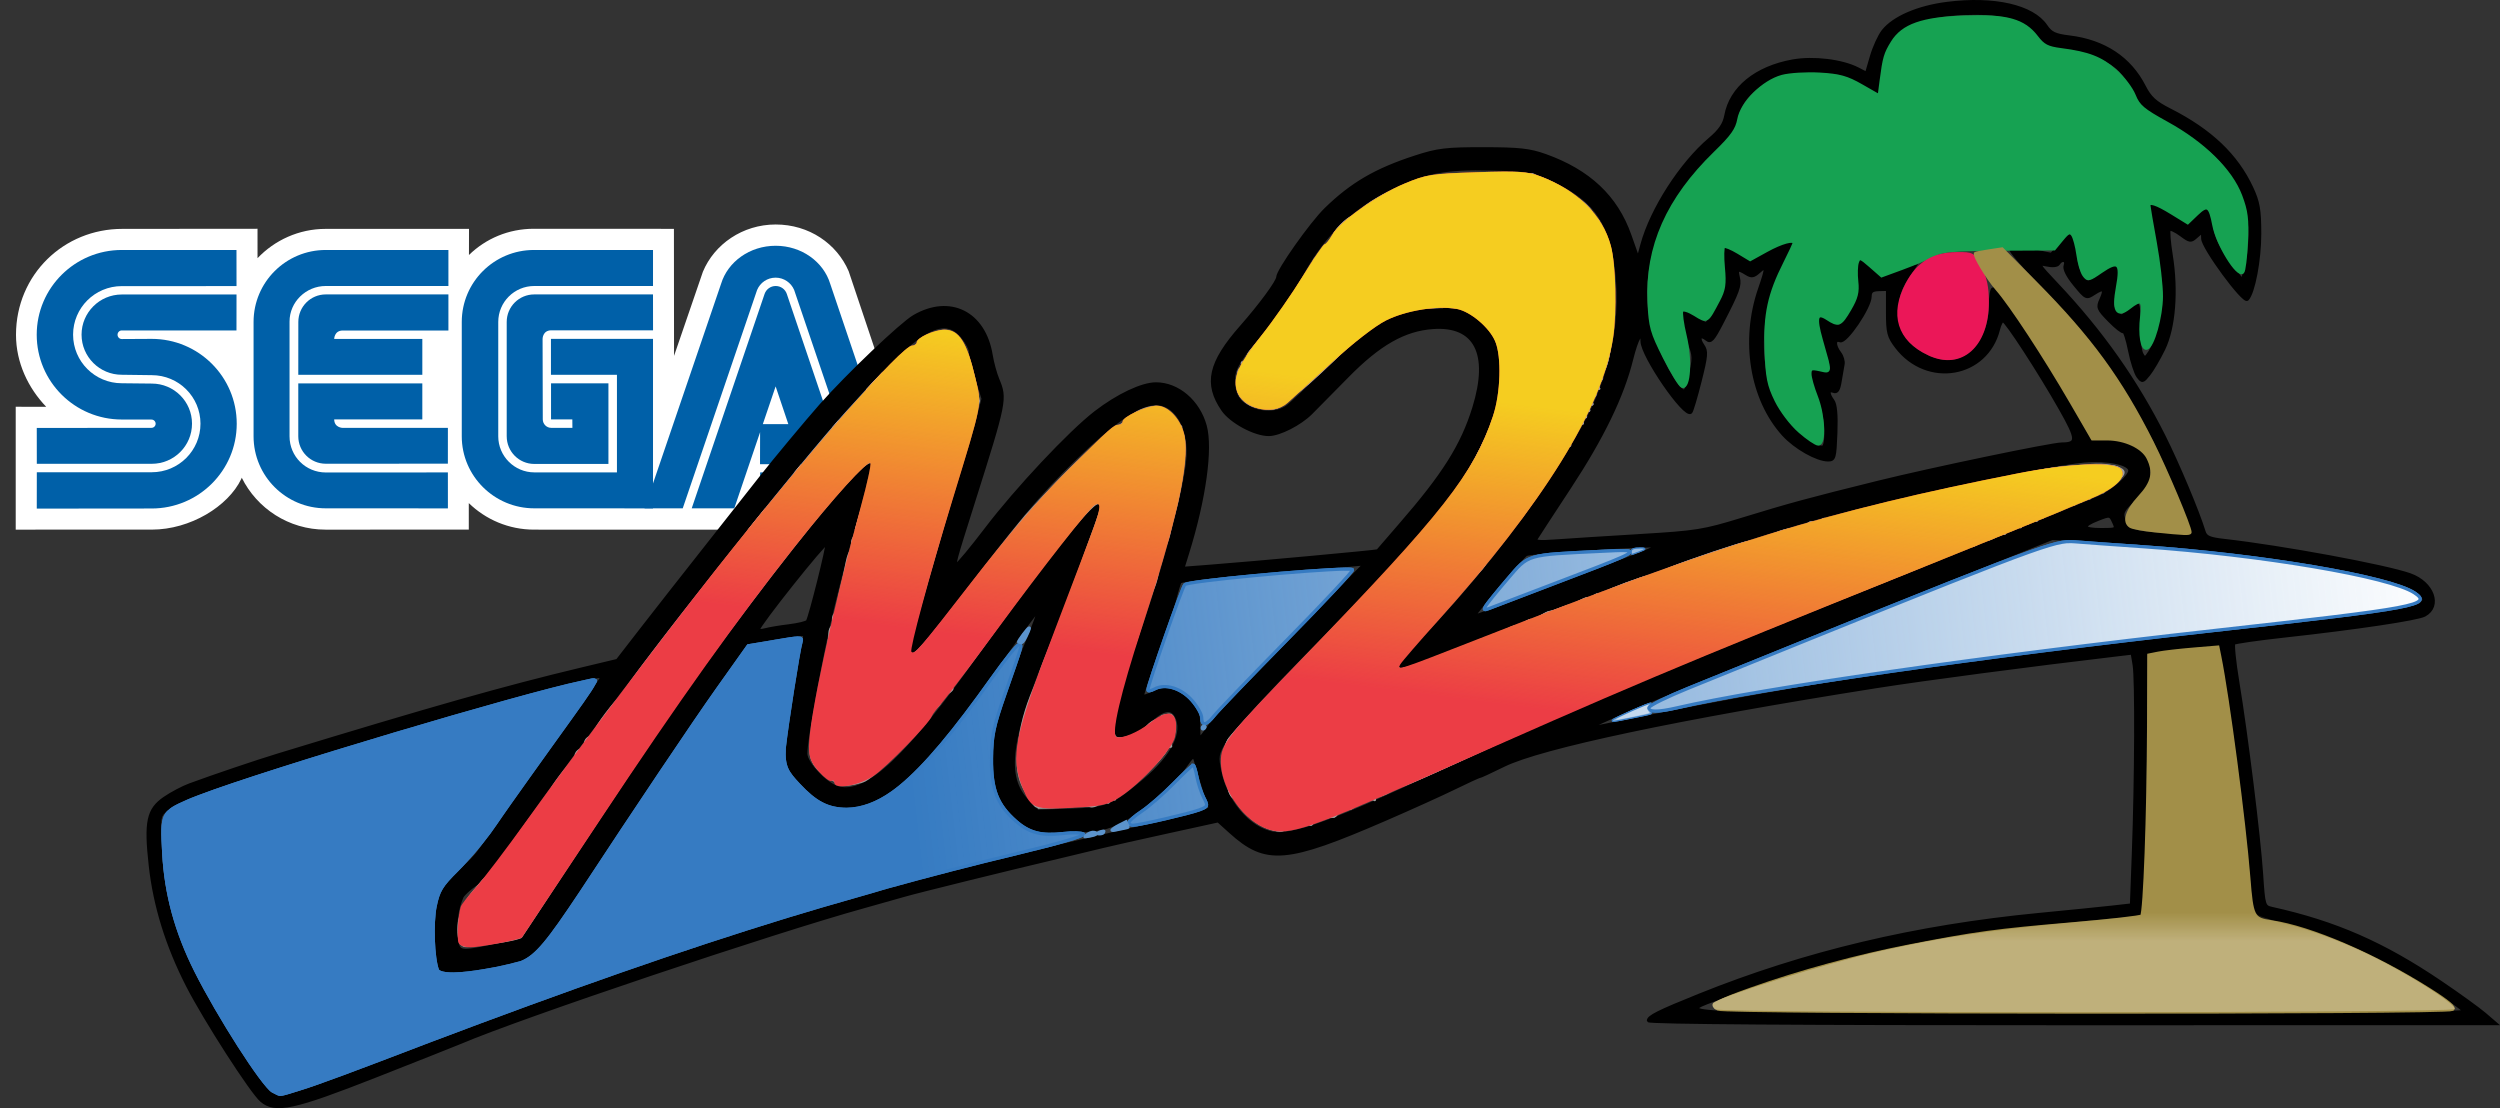 <?xml version="1.0" encoding="UTF-8" standalone="no"?>
<!-- Created with Inkscape (http://www.inkscape.org/) -->

<svg
   xmlns:dc="http://purl.org/dc/elements/1.1/"
   xmlns:cc="http://creativecommons.org/ns#"
   xmlns:rdf="http://www.w3.org/1999/02/22-rdf-syntax-ns#"
   xmlns:svg="http://www.w3.org/2000/svg"
   xmlns="http://www.w3.org/2000/svg"
   xmlns:xlink="http://www.w3.org/1999/xlink"
   xmlns:sodipodi="http://sodipodi.sourceforge.net/DTD/sodipodi-0.dtd"
   xmlns:inkscape="http://www.inkscape.org/namespaces/inkscape"
   version="1.1"
   id="svg2"
   width="318.081"
   height="140.995"
   viewBox="0 0 318.081 140.995"
   sodipodi:docname="logo.svg"
   inkscape:version="0.92.4 (5da689c313, 2019-01-14)">
  <rect x="0" y="0" width="318.081" height="140.995" fill="#333333" stroke="none"/>
  <defs
     id="defs6">
    <linearGradient
       inkscape:collect="always"
       id="linearGradient266">
      <stop
         style="stop-color:#f5cd20;stop-opacity:1;"
         offset="0"
         id="stop262" />
      <stop
         style="stop-color:#f5cd20;stop-opacity:0;"
         offset="1"
         id="stop264" />
    </linearGradient>
    <linearGradient
       inkscape:collect="always"
       id="linearGradient161">
      <stop
         style="stop-color:#bfb07b;stop-opacity:1;"
         offset="0"
         id="stop157" />
      <stop
         style="stop-color:#bfb07b;stop-opacity:0;"
         offset="1"
         id="stop159" />
    </linearGradient>
    <linearGradient
       inkscape:collect="always"
       id="linearGradient151">
      <stop
         style="stop-color:#fcfdfe;stop-opacity:1;"
         offset="0"
         id="stop147" />
      <stop
         style="stop-color:#fcfdfe;stop-opacity:0;"
         offset="1"
         id="stop149" />
    </linearGradient>
    <linearGradient
       inkscape:collect="always"
       xlink:href="#linearGradient151"
       id="linearGradient153"
       x1="309.924"
       y1="74.206"
       x2="116.877"
       y2="96.372"
       gradientUnits="userSpaceOnUse" />
    <linearGradient
       inkscape:collect="always"
       xlink:href="#linearGradient161"
       id="linearGradient163"
       x1="278.892"
       y1="120.151"
       x2="278.892"
       y2="116.524"
       gradientUnits="userSpaceOnUse" />
    <linearGradient
       inkscape:collect="always"
       xlink:href="#linearGradient266"
       id="linearGradient268"
       x1="180.554"
       y1="50.025"
       x2="175.718"
       y2="87.909"
       gradientUnits="userSpaceOnUse" />
    <linearGradient
       inkscape:collect="always"
       xlink:href="#linearGradient151"
       id="linearGradient334"
       gradientUnits="userSpaceOnUse"
       x1="309.924"
       y1="74.206"
       x2="116.877"
       y2="96.372" />
    <linearGradient
       inkscape:collect="always"
       xlink:href="#linearGradient151"
       id="linearGradient336"
       gradientUnits="userSpaceOnUse"
       x1="309.924"
       y1="74.206"
       x2="116.877"
       y2="96.372" />
    <linearGradient
       inkscape:collect="always"
       xlink:href="#linearGradient151"
       id="linearGradient338"
       gradientUnits="userSpaceOnUse"
       x1="309.924"
       y1="74.206"
       x2="116.877"
       y2="96.372" />
    <linearGradient
       inkscape:collect="always"
       xlink:href="#linearGradient151"
       id="linearGradient340"
       gradientUnits="userSpaceOnUse"
       x1="309.924"
       y1="74.206"
       x2="116.877"
       y2="96.372" />
    <linearGradient
       inkscape:collect="always"
       xlink:href="#linearGradient151"
       id="linearGradient342"
       gradientUnits="userSpaceOnUse"
       x1="309.924"
       y1="74.206"
       x2="116.877"
       y2="96.372" />
    <linearGradient
       inkscape:collect="always"
       xlink:href="#linearGradient151"
       id="linearGradient344"
       gradientUnits="userSpaceOnUse"
       x1="309.924"
       y1="74.206"
       x2="116.877"
       y2="96.372" />
    <linearGradient
       inkscape:collect="always"
       xlink:href="#linearGradient266"
       id="linearGradient346"
       gradientUnits="userSpaceOnUse"
       x1="180.554"
       y1="50.025"
       x2="175.718"
       y2="87.909" />
    <linearGradient
       inkscape:collect="always"
       xlink:href="#linearGradient266"
       id="linearGradient348"
       gradientUnits="userSpaceOnUse"
       x1="180.554"
       y1="50.025"
       x2="175.718"
       y2="87.909" />
  </defs>
  <sodipodi:namedview
     pagecolor="#ffffff"
     bordercolor="#666666"
     borderopacity="1"
     objecttolerance="10"
     gridtolerance="10"
     guidetolerance="10"
     inkscape:pageopacity="0"
     inkscape:pageshadow="2"
     inkscape:window-width="1600"
     inkscape:window-height="837"
     id="namedview4"
     showgrid="false"
     inkscape:zoom="1.240625"
     inkscape:cx="14.906832"
     inkscape:cy="143.32292"
     inkscape:window-x="-8"
     inkscape:window-y="-8"
     inkscape:window-maximized="1"
     inkscape:current-layer="layer5" />
  <g
     inkscape:groupmode="layer"
     id="layer1"
     inkscape:label="Layer 1"
     transform="translate(-2.343,-215.645)">
    <g
       inkscape:groupmode="layer"
       id="layer5"
       inkscape:label="Layer 3">
      <g
         id="g471">
        <g
           transform="translate(2.806,215.214)"
           id="g332"
           style="">
          <g
             inkscape:label="Layer 4"
             id="layer6"
             inkscape:groupmode="layer">
            <g
               id="g107"
               transform="matrix(0.39,0,0,0.39,1.537,28.993)">
              <g
                 id="g286">
                <path
                   inkscape:connector-curvature="0"
                   d="m 147.808,90.894 c 5.508,5.349 13.019,8.656 21.303,8.656 l 130.889,0.015 -28.268,-84.332 C 267.871,6.274 258.813,-1.2207031e-6 247.934,-1.2207031e-6 237.101,-1.2207031e-6 227.906,6.479 224.189,15.401 l -9.423,27.471 -0.037,-41.453 -45.709,-0.023 c -8.262,0 -15.689,3.224 -21.159,8.557 l 0.016,-8.52 h -46.801 c -8.717,0 -16.645,3.717 -22.19,9.559 V 1.396 l -44.11,0.038 C 15.734,1.418 0.114,16.303 0.091,35.983 c 0,9.111 3.982,17.374 9.854,23.496 L 0,59.463 v 40.087 l 44.442,-0.008 c 12.487,-0.015 24.861,-7.549 29.162,-16.576 l 0.129,-0.371 c 4.969,10.036 15.339,16.955 27.341,16.955 l 46.733,-0.008 v -8.648"
                   style="fill:#ffffff"
                   id="path63" />
                <path
                   inkscape:connector-curvature="0"
                   d="m 6.866,92.691 37.477,-0.038 c 15.333,0 27.759,-12.388 27.759,-27.652 0,-15.294 -12.426,-27.683 -27.759,-27.683 l -9.733,0.053 c -0.767,0 -1.389,-0.629 -1.389,-1.403 0,-0.774 0.622,-1.404 1.389,-1.404 l 37.409,0.008 0.015,-11.736 H 34.602 c -7.237,0 -13.125,5.879 -13.125,13.102 0,7.23 5.887,13.086 13.125,13.086 l 9.779,0.129 c 8.785,0 15.894,7.085 15.894,15.826 0,8.747 -7.108,15.848 -15.894,15.848 h -37.5 l -0.015,11.864"
                   style="fill:#0060a8"
                   id="path65" />
                <path
                   inkscape:connector-curvature="0"
                   d="m 6.881,78.072 h 37.5 c 7.26,0 13.132,-5.856 13.132,-13.094 0,-7.23 -5.872,-13.079 -13.132,-13.079 l -9.779,-0.106 c -8.77,0 -15.886,-7.093 -15.886,-15.856 0,-8.739 7.116,-15.833 15.886,-15.833 l 37.432,-0.008 L 72.019,8.315 H 34.61 c -15.317,0 -27.759,12.374 -27.759,27.653 0,15.279 12.442,27.66 27.759,27.66 l 9.68,0.015 c 0.736,0 1.358,0.6 1.358,1.358 0,0.744 -0.622,1.343 -1.358,1.343 l -37.424,0.03 0.015,11.698"
                   style="fill:#0060a8"
                   id="path67" />
                <path
                   inkscape:connector-curvature="0"
                   d="m 101.158,80.902 c -6.502,0 -11.828,-5.182 -11.828,-11.798 v -37.438 c 0,-6.365 5.326,-11.6 11.828,-11.6 l 40.003,0.007 V 8.315 h -40.003 c -13.018,0 -23.563,10.507 -23.563,23.48 v 37.31 c 0,12.974 10.545,23.496 23.563,23.496 l 39.836,0.016 -0.008,-11.729 -39.828,0.014"
                   style="fill:#0060a8"
                   id="path69" />
                <path
                   inkscape:connector-curvature="0"
                   d="m 92.198,31.795 c 0,-4.961 3.991,-8.982 8.96,-8.982 h 40.003 v 11.774 h -34.465 c -2.761,0 -2.799,2.739 -2.799,2.739 h 28.753 v 11.721 H 92.184 l 0.014,-17.252"
                   style="fill:#0060a8"
                   id="path71" />
                <path
                   inkscape:connector-curvature="0"
                   d="m 101.158,78.05 c -4.954,0 -8.975,-3.998 -8.975,-8.945 v -17.267 h 40.466 v 11.745 h -28.753 c 0.038,2.761 2.799,2.775 2.799,2.775 h 34.298 l -0.008,11.676 -39.827,0.016"
                   style="fill:#0060a8"
                   id="path73" />
                <path
                   inkscape:connector-curvature="0"
                   d="m 169.194,80.872 c -6.479,0 -11.774,-5.28 -11.774,-11.768 v -37.31 c 0,-6.494 5.257,-11.729 11.743,-11.729 h 38.745 V 8.315 h -38.835 c -13.012,0 -23.557,10.507 -23.557,23.48 v 37.31 c 0,12.974 10.636,23.496 23.647,23.496 l 38.745,0.016 v -55.291 h -33.297 v 11.721 h 21.53 v 31.825 h -26.947"
                   style="fill:#0060a8"
                   id="path75" />
                <path
                   inkscape:connector-curvature="0"
                   d="m 160.181,69.104 c 0,4.971 4.021,9.014 8.982,9.014 h 24.201 v -26.295 H 174.64 v 11.76 h 6.949 l 0.022,2.761 h -6.918 c -1.51,0 -2.746,-1.251 -2.746,-2.761 l -0.062,-26.265 c 0,0 -0.008,-2.731 2.777,-2.799 h 33.259 l -0.015,-11.714 -38.745,0.008 c -4.961,0 -8.982,4.021 -8.982,8.982 v 37.309"
                   style="fill:#0060a8"
                   id="path77" />
                <path
                   inkscape:connector-curvature="0"
                   d="m 244.315,22.638 c 0.522,-1.494 1.941,-2.571 3.618,-2.571 1.678,0 3.111,1.077 3.619,2.571 l 18.808,55.563 h -27.54 l 0.03,-13.071 h 9.203 l -4.143,-12.313 -13.496,39.79 h -13.883 l 23.784,-69.969"
                   style="fill:#0060a8"
                   id="path79" />
                <path
                   inkscape:connector-curvature="0"
                   d="m 274.152,80.872 h -31.286 v 11.735 h 47.612 l -24.762,-73.262 c -2.17,-7.146 -9.323,-12.403 -17.791,-12.403 -8.481,0 -15.612,5.234 -17.798,12.374 l -24.989,73.292 h 12.465 l 24.262,-71.244 c 0.985,-2.359 3.308,-4.021 6.039,-4.021 2.716,0 5.052,1.662 6.046,4.006 l 20.202,59.523"
                   style="fill:#0060a8"
                   id="path81" />
              </g>
            </g>
          </g>
          <g
             inkscape:label="Layer 2"
             id="layer4"
             inkscape:groupmode="layer" />
        </g>
        <g
           id="g352"
           style=""
           transform="translate(0.806,215.214)">
          <path
             inkscape:connector-curvature="0"
             id="path14"
             d="m 34.806,140.458 c -1.259,-1.07 -7.191,-10.285 -9.403,-14.61 -2.607,-5.094 -4.179,-10.166 -4.746,-15.315 -0.614,-5.565 -0.29,-7.092 1.809,-8.54 0.878,-0.605 2.321,-1.368 3.208,-1.695 3.063,-1.13 8.473,-2.96 11.285,-3.817 C 56.695,90.463 65.724,87.905 75.446,85.577 l 4.635,-1.11 2.937,-3.793 c 1.616,-2.086 5.424,-6.942 8.463,-10.792 3.039,-3.849 6.161,-7.812 6.937,-8.805 1.528,-1.956 5.824,-7.114 7.577,-9.097 3.377,-3.82 10.215,-10.335 11.84,-11.281 4.565,-2.658 8.926,-0.477 9.805,4.906 0.159,0.975 0.541,2.375 0.849,3.11 1.021,2.443 0.957,2.764 -3.062,15.47 -2.505,7.917 -2.544,8.065 -2.149,8.04 0.181,-0.011 1.871,-2.045 3.755,-4.52 3.847,-5.053 10.631,-12.279 13.882,-14.787 2.826,-2.18 5.919,-3.645 7.698,-3.645 2.798,0 5.418,2.241 6.265,5.358 0.785,2.888 -0.097,9.25 -2.238,16.15 l -0.609,1.962 3.521,-0.271 c 5.595,-0.43 21.219,-1.868 21.278,-1.958 0.03,-0.045 1.316,-1.533 2.858,-3.306 5.562,-6.395 7.895,-10.103 9.379,-14.906 2.123,-6.872 0.215,-10.597 -5.226,-10.204 -3.642,0.263 -6.829,2.077 -10.864,6.181 -1.884,1.916 -3.97,4.029 -4.635,4.695 -1.39,1.391 -4.005,2.726 -5.366,2.739 -1.77,0.017 -4.813,-1.619 -5.861,-3.152 -2.27,-3.318 -1.68,-5.964 2.35,-10.542 2.447,-2.779 4.646,-5.771 4.646,-6.319 1.4e-4,-0.824 4.252,-6.845 6.115,-8.66 3.306,-3.22 6.383,-5.01 11.417,-6.643 2.826,-0.917 3.896,-1.045 8.665,-1.04 4.507,0.005 5.85,0.152 7.827,0.857 5.561,1.985 9.045,5.267 10.766,10.142 l 1.058,2.998 0.493,-1.806 c 1.224,-4.489 4.969,-10.315 8.616,-13.404 1.309,-1.109 1.852,-1.908 2.055,-3.023 0.633,-3.484 3.821,-6.083 8.496,-6.925 2.646,-0.477 6.294,-0.033 8.312,1.01 l 1.089,0.563 0.625,-2.149 c 0.344,-1.182 1.009,-2.637 1.478,-3.234 1.345,-1.71 4.443,-3.05 8.14,-3.519 5.993,-0.761 10.898,0.358 12.588,2.872 0.625,0.93 1.153,1.176 2.996,1.401 4.399,0.535 7.665,2.691 9.492,6.266 0.748,1.462 1.402,2.066 3.255,3.004 5.188,2.625 8.511,5.786 10.44,9.93 0.839,1.803 1.007,2.771 1.011,5.817 0.004,3.352 -0.782,7.509 -1.577,8.348 -0.467,0.493 -5.673,-6.593 -5.673,-7.721 0,-0.942 -0.03,-0.953 -0.775,-0.279 -0.74,0.67 -0.832,0.66 -2.01,-0.211 -0.679,-0.502 -1.343,-0.804 -1.476,-0.672 -0.133,0.133 -0.021,1.606 0.248,3.274 0.734,4.553 0.36,9.237 -0.955,11.944 -0.592,1.219 -1.442,2.67 -1.888,3.224 -0.771,0.957 -0.839,0.971 -1.372,0.279 -0.308,-0.401 -0.791,-1.888 -1.073,-3.305 -0.282,-1.417 -0.632,-2.502 -0.78,-2.411 -0.147,0.091 -0.963,-0.547 -1.814,-1.418 -1.427,-1.461 -1.509,-1.666 -1.058,-2.655 0.626,-1.375 0.375,-1.599 -0.875,-0.779 -0.982,0.643 -1.027,0.622 -2.46,-1.126 -0.929,-1.133 -1.368,-2.02 -1.208,-2.437 0.277,-0.721 -0.435,-0.911 -0.857,-0.229 -0.158,0.256 -0.773,0.315 -1.534,0.148 -1.222,-0.268 -1.17,-0.173 1.377,2.527 5.658,5.998 10.086,12.283 13.597,19.304 1.791,3.58 4.314,9.597 5.079,12.109 0.214,0.704 0.685,0.91 2.567,1.122 7.338,0.828 20.534,3.267 23.647,4.371 2.906,1.03 3.964,3.99 1.835,5.129 -0.918,0.491 -8.748,1.66 -17.736,2.648 -3.436,0.378 -6.369,0.798 -6.519,0.934 -0.15,0.136 0.072,2.333 0.492,4.883 1.107,6.715 2.715,19.693 3.035,24.489 0.27,4.043 0.3,4.142 1.332,4.371 8.072,1.792 14.158,4.457 21.45,9.391 2.305,1.56 4.825,3.38 5.601,4.045 l 1.411,1.209 -53.904,0.011 c -34.728,0.007 -53.904,-0.129 -53.904,-0.382 0,-0.507 1.264,-1.139 6.448,-3.228 13.481,-5.429 27.538,-8.767 43.325,-10.288 3.768,-0.363 7.94,-0.783 9.27,-0.933 l 2.418,-0.273 0.247,-6.65 c 0.345,-9.3 0.397,-22.076 0.098,-23.886 l -0.251,-1.518 -1.861,0.219 c -11.053,1.3 -24.545,3.081 -30.677,4.049 -25.103,3.964 -42.712,7.686 -47.456,10.03 -1.595,0.788 -2.991,1.433 -3.102,1.433 -0.111,0 -1.522,0.647 -3.135,1.438 -1.613,0.791 -5.562,2.578 -8.776,3.971 -12.662,5.489 -15.209,5.697 -19.735,1.608 l -1.551,-1.401 -6.587,1.444 c -3.623,0.794 -7.221,1.604 -7.997,1.799 -0.776,0.195 -2.952,0.719 -4.836,1.164 -7.351,1.736 -18.829,4.569 -20.554,5.074 -0.997,0.292 -3.264,0.932 -5.038,1.422 -11.625,3.214 -43.667,13.991 -51.385,17.282 -0.554,0.236 -5.401,2.159 -10.771,4.272 -10.489,4.127 -12.802,4.626 -14.554,3.137 z m 7.273,-1.89 c 2.059,-0.762 8.845,-3.368 15.079,-5.79 28.817,-11.198 52.234,-18.487 79.95,-24.884 4.322,-0.998 10.271,-2.371 13.219,-3.052 3.522,-0.814 5.294,-1.398 5.166,-1.703 -0.213,-0.509 -1.413,-4.347 -1.821,-5.827 -0.242,-0.875 -0.33,-0.826 -1.514,0.855 -1.632,2.315 -5.836,5.802 -8.429,6.99 -1.961,0.899 -3.196,1.038 -9.135,1.028 -2.099,-0.004 -3.917,-1.194 -5.341,-3.498 -1.121,-1.814 -1.213,-2.246 -1.2,-5.623 0.016,-4.024 0.748,-6.675 4.066,-14.72 0.955,-2.316 1.673,-4.275 1.595,-4.353 -0.078,-0.078 -2.284,2.905 -4.901,6.629 -5.794,8.245 -8.615,11.765 -11.764,14.68 -5.383,4.984 -9.898,5.242 -13.915,0.796 -0.81,-0.897 -1.576,-2.044 -1.701,-2.548 -0.196,-0.791 1.887,-14.43 2.441,-15.981 0.152,-0.425 -0.089,-0.498 -1.023,-0.311 -0.671,0.134 -2.368,0.455 -3.769,0.714 l -2.548,0.47 -4.198,5.884 c -4.102,5.749 -13.181,19.331 -19.397,29.018 -3.491,5.44 -2.971,5.105 -9.74,6.278 -5.464,0.947 -5.739,0.906 -6.036,-0.891 -0.137,-0.831 -0.248,-2.781 -0.245,-4.332 0.006,-3.628 0.958,-5.812 3.177,-7.28 0.903,-0.597 2.168,-1.924 2.812,-2.949 1.951,-3.103 5.721,-8.438 10.695,-15.132 2.596,-3.495 4.639,-6.436 4.54,-6.535 -0.662,-0.662 -41.502,11.154 -50.554,14.628 -2.049,0.786 -4.204,1.806 -4.789,2.266 -1.062,0.835 -1.063,0.844 -0.847,5.299 0.267,5.486 1.53,10.088 4.322,15.748 2.081,4.218 8.402,14.145 9.558,15.013 1.039,0.78 2.196,0.616 6.244,-0.882 z m 272.998,-9.44 c -0.493,-0.798 -7.595,-5.206 -11.52,-7.15 -4.19,-2.076 -9.204,-3.866 -12.303,-4.392 -3.03,-0.514 -2.875,-0.303 -3.171,-4.342 -0.666,-9.086 -3.533,-29.939 -4.208,-30.614 -0.271,-0.271 -6.185,0.234 -8.43,0.719 l -0.907,0.196 -0.049,12.385 c -0.027,6.812 -0.163,14.283 -0.302,16.603 l -0.253,4.218 -1.411,0.282 c -0.776,0.155 -4.403,0.487 -8.06,0.737 -14.963,1.024 -30.357,4.36 -43.691,9.469 -6.165,2.362 -9.422,2.201 44.823,2.219 27.687,0.009 49.601,-0.138 49.482,-0.331 z m -250.312,-8.455 3.224,-0.674 1.612,-2.421 c 0.887,-1.332 2.599,-3.96 3.805,-5.841 4.219,-6.579 11.864,-17.975 15.678,-23.37 9.844,-13.922 22.467,-29.684 23.205,-28.973 0.141,0.135 -0.184,1.677 -0.721,3.426 -1.698,5.528 -2.558,8.658 -4.029,14.666 -1.443,5.894 -3.481,16.907 -3.481,18.813 0,1.261 2.596,3.987 4.176,4.383 3.661,0.919 8.774,-3.896 18.12,-17.068 9.433,-13.294 16.33,-21.72 14.995,-18.319 -0.152,0.388 -1.189,3.244 -2.304,6.348 -1.115,3.103 -2.93,7.819 -4.032,10.479 -5.133,12.385 -5.764,17.137 -2.691,20.28 l 1.219,1.247 4.178,-0.137 c 4.672,-0.153 5.436,-0.462 9.425,-3.811 3.619,-3.039 5.144,-6.098 4.054,-8.135 -0.641,-1.197 -1.772,-0.936 -3.613,0.833 -1.21,1.163 -2.021,1.612 -2.909,1.612 h -1.231 l 0.205,-2.519 c 0.135,-1.658 0.968,-4.584 2.437,-8.564 2.999,-8.122 5.97,-18.842 6.542,-23.599 0.538,-4.48 -1.585,-7.975 -4.552,-7.493 -2.119,0.344 -5.147,2.496 -9.712,6.903 -4.528,4.372 -7.663,8.104 -15.325,18.245 -4.245,5.618 -5.681,7.228 -5.681,6.367 0,-0.608 5.115,-18.445 6.247,-21.782 0.751,-2.217 1.738,-5.464 2.191,-7.217 l 0.825,-3.187 -0.803,-2.599 c -0.442,-1.429 -0.803,-2.929 -0.803,-3.332 0,-0.403 -0.47,-1.291 -1.043,-1.973 -2.667,-3.169 -6.222,-0.704 -17.101,11.858 -10.085,11.645 -33.069,41.451 -40.049,51.936 -1.956,2.939 -3.771,5.187 -4.715,5.842 -0.844,0.585 -1.655,1.336 -1.803,1.668 -0.634,1.43 -0.923,3.537 -0.704,5.134 0.274,2.002 0.265,2 5.164,0.976 z M 168.776,105.532 c 4.134,-1.439 6.752,-2.569 18.408,-7.943 17.434,-8.038 23.039,-10.407 52.368,-22.13 15.447,-6.174 28.687,-11.529 29.421,-11.9 1.641,-0.828 3.551,-2.574 3.551,-3.246 0,-0.898 -2.787,-1.488 -5.81,-1.229 -4.629,0.396 -26.016,4.985 -34.492,7.401 -13.279,3.785 -28.85,9.423 -49.295,17.847 -1.732,0.714 -3.264,1.183 -3.404,1.043 -0.14,-0.14 1.025,-1.565 2.589,-3.165 8.115,-8.304 15.877,-18.499 20.831,-27.36 3.536,-6.324 5.011,-13.062 4.31,-19.681 -0.652,-6.147 -2.627,-9.157 -7.599,-11.577 -3.01,-1.466 -3.249,-1.513 -8.303,-1.658 -5.939,-0.17 -8.742,0.379 -13.134,2.573 -5.147,2.57 -8.863,6.392 -11.635,11.968 -0.724,1.456 -2.324,3.798 -3.555,5.205 -3.668,4.19 -4.558,5.572 -4.558,7.078 0,1.799 0.562,2.789 2.007,3.536 1.574,0.814 3.611,0.765 4.844,-0.117 0.554,-0.396 3.003,-2.723 5.441,-5.171 5.524,-5.546 8.348,-7.128 13.089,-7.332 2.579,-0.111 3.302,0.013 4.845,0.834 6.522,3.471 4.336,14.831 -4.984,25.896 -3.969,4.712 -5.703,6.555 -15.36,16.322 -5.548,5.612 -10.254,10.725 -10.901,11.845 -1.074,1.858 -1.114,2.092 -0.694,4.092 0.901,4.298 4.312,7.841 7.547,7.841 0.925,0 2.938,-0.437 4.474,-0.972 z M 155.643,92.499 c 0.738,-1.053 5.439,-6.059 10.446,-11.125 l 9.105,-9.211 -2.62,0.248 c -1.441,0.136 -5.159,0.431 -8.262,0.654 -6.01,0.432 -12.367,1.138 -12.632,1.403 -0.088,0.088 -0.402,1.121 -0.698,2.295 -0.295,1.174 -1.371,4.377 -2.39,7.119 -1.019,2.741 -1.782,5.054 -1.696,5.14 0.086,0.086 0.738,-0.134 1.45,-0.489 1.62,-0.808 3.005,-0.492 4.531,1.034 0.937,0.937 1.157,1.508 1.157,3.002 0,1.015 0.06,1.845 0.133,1.845 0.073,0 0.737,-0.861 1.475,-1.914 z m 58.443,-1.442 c 21.232,-4.183 39.33,-6.784 72.141,-10.368 14.989,-1.637 22.699,-2.756 23.327,-3.384 0.53,-0.53 0.513,-0.694 -0.146,-1.422 -2.241,-2.476 -22.775,-5.776 -41.721,-6.703 l -5.038,-0.247 -26.599,10.682 c -23.928,9.609 -34.145,13.91 -31.839,13.405 0.443,-0.097 4.887,-0.98 9.874,-1.963 z M 101.956,80.05 c 1.17,-0.143 2.214,-0.4 2.32,-0.571 0.351,-0.569 2.646,-9.745 2.478,-9.913 -0.243,-0.243 -8.739,10.432 -8.739,10.981 0,0.141 0.408,0.146 0.907,0.01 0.499,-0.136 1.864,-0.364 3.034,-0.507 z m 105.186,-7.989 c 2.942,-1.071 5.265,-2.03 5.163,-2.132 -0.26,-0.26 -16.055,0.745 -16.598,1.056 -0.497,0.285 -6.609,7.524 -6.609,7.828 0,0.107 2.856,-0.93 6.348,-2.305 3.491,-1.375 8.755,-3.376 11.697,-4.447 z m 3.115,-3.488 c 7.102,-0.423 8.036,-0.573 12.871,-2.058 6.088,-1.87 8.621,-2.558 17.356,-4.718 6.855,-1.694 22.06,-4.862 23.388,-4.872 2.045,-0.016 2.021,-0.572 -0.198,-4.492 -2.637,-4.658 -6.903,-11.22 -7.295,-11.22 -0.16,0 -0.416,0.499 -0.568,1.108 -1.511,6.054 -9.083,7.367 -12.986,2.253 -1,-1.31 -1.132,-1.823 -1.132,-4.406 v -2.923 l -1.108,0.031 c -0.846,0.023 -1.109,0.231 -1.112,0.876 -0.006,1.368 -3.08,5.912 -3.81,5.632 -0.771,-0.296 -0.796,0.589 -0.044,1.58 0.302,0.398 0.488,1.033 0.412,1.411 -0.075,0.378 -0.244,1.358 -0.375,2.18 -0.174,1.091 -0.397,1.432 -0.828,1.267 -0.723,-0.277 -0.762,0.277 -0.086,1.198 0.337,0.459 0.461,1.818 0.373,4.107 -0.121,3.171 -0.193,3.421 -0.981,3.421 -1.428,0 -4.199,-1.572 -5.7,-3.233 -4.076,-4.512 -5.287,-11.942 -3.017,-18.516 0.966,-2.797 0.955,-3.136 -0.068,-2.21 -0.682,0.618 -0.966,0.664 -1.607,0.264 -1.118,-0.698 -1.31,-0.609 -1.037,0.481 0.258,1.028 -0.01,1.77 -2.103,5.815 -1.108,2.141 -1.415,2.471 -1.912,2.058 -0.843,-0.7 -1.165,-0.178 -0.487,0.79 0.502,0.716 0.457,1.27 -0.364,4.529 -0.515,2.042 -1.043,3.818 -1.175,3.946 -0.756,0.736 -6.205,-7.19 -6.205,-9.025 0,-1.519 -0.667,-0.363 -1.33,2.305 -1.163,4.681 -3.702,9.92 -7.903,16.308 -2.155,3.278 -4.059,6.195 -4.231,6.484 -0.249,0.418 0.286,0.48 2.647,0.306 1.627,-0.12 6.404,-0.423 10.616,-0.674 z m 70.105,-0.861 c -0.839,-2.745 -3.686,-9.413 -5.29,-12.393 -4.054,-7.53 -7.592,-12.298 -13.977,-18.837 -2.216,-2.269 -3.901,-4.254 -3.745,-4.411 0.157,-0.157 1.39,-0.056 2.741,0.223 l 2.457,0.507 1.148,-1.336 c 0.961,-1.119 1.214,-1.238 1.556,-0.731 0.225,0.332 0.411,1.355 0.415,2.273 0.004,1.022 0.298,2.029 0.76,2.599 0.828,1.022 0.54,1.11 3.579,-1.09 0.891,-0.645 0.907,-0.633 0.907,0.705 0,0.749 -0.179,1.984 -0.397,2.745 -0.319,1.113 -0.266,1.527 0.27,2.119 0.644,0.712 0.695,0.709 1.531,-0.076 0.476,-0.447 0.992,-0.812 1.148,-0.812 0.156,0 0.258,1.246 0.226,2.768 -0.031,1.522 0.124,3.092 0.346,3.488 0.373,0.666 0.451,0.647 1.041,-0.254 0.351,-0.536 0.938,-2.142 1.303,-3.569 0.743,-2.899 0.617,-5.378 -0.587,-11.601 -0.397,-2.05 -0.615,-3.723 -0.484,-3.718 0.13,0.006 1.225,0.64 2.433,1.409 l 2.196,1.399 1.125,-1.078 c 0.619,-0.593 1.225,-0.978 1.347,-0.856 0.122,0.122 0.363,1.116 0.536,2.209 0.225,1.421 0.822,2.66 2.097,4.348 l 1.783,2.361 0.476,-1.577 c 0.262,-0.867 0.49,-2.689 0.507,-4.049 0.078,-6.244 -3.447,-10.98 -11.133,-14.958 -2.107,-1.09 -2.97,-1.773 -3.15,-2.49 -0.272,-1.083 -1.623,-3.153 -2.598,-3.981 -1.578,-1.34 -4.725,-2.49 -6.866,-2.508 -2.05,-0.018 -2.277,-0.117 -3.023,-1.314 -1.373,-2.205 -3.776,-3.108 -8.274,-3.108 -4.185,0 -7.463,0.739 -9.405,2.121 -1.524,1.084 -2.654,3.659 -2.665,6.074 -0.005,1.071 -0.145,1.886 -0.311,1.811 -0.166,-0.075 -1.3,-0.679 -2.519,-1.343 -2,-1.088 -2.572,-1.205 -5.844,-1.2 -3.197,0.006 -3.866,0.138 -5.642,1.117 -2.357,1.3 -3.829,3.238 -3.829,5.043 0,0.95 -0.339,1.569 -1.31,2.392 -7.88,6.676 -11.612,15.531 -9.931,23.562 0.488,2.329 2.816,7.122 3.965,8.162 0.68,0.615 0.753,0.522 1.298,-1.68 0.524,-2.115 0.513,-2.501 -0.126,-4.145 C 215.714,42.151 215.475,39.998 216,40.014 c 0.166,0.005 0.756,0.364 1.31,0.797 0.554,0.433 1.126,0.792 1.271,0.797 0.145,0.005 0.83,-0.994 1.521,-2.219 1.169,-2.071 1.239,-2.413 0.99,-4.836 -0.147,-1.434 -0.142,-2.608 0.011,-2.608 0.153,0 0.939,0.449 1.747,0.998 1.254,0.852 1.56,0.918 2.094,0.452 0.74,-0.646 2.667,-1.634 3.974,-2.038 0.918,-0.283 0.915,-0.26 -0.268,1.863 -4.028,7.231 -3.821,16.262 0.483,21.152 1.478,1.679 3.33,2.963 4.276,2.963 0.728,0 0.492,-4.328 -0.325,-5.961 -0.411,-0.822 -0.864,-2.104 -1.006,-2.848 -0.271,-1.421 -0.337,-1.397 1.617,-0.595 0.78,0.321 1.036,-1.365 0.363,-2.393 -0.714,-1.09 -1.32,-4.734 -0.784,-4.715 0.196,0.007 0.709,0.279 1.139,0.605 1.143,0.864 1.317,0.778 2.599,-1.282 1.039,-1.67 1.143,-2.13 0.952,-4.232 -0.125,-1.374 -0.054,-2.358 0.17,-2.358 0.211,0 0.897,0.535 1.524,1.19 1.049,1.095 1.224,1.148 2.191,0.661 0.578,-0.291 1.556,-0.65 2.173,-0.798 l 1.121,-0.269 -1.121,1.694 c -1.514,2.287 -1.58,5.543 -0.154,7.543 1.08,1.515 3.642,2.853 5.481,2.865 3.018,0.018 5.415,-3.135 5.432,-7.143 0.005,-1.164 0.16,-2.116 0.344,-2.116 0.673,0 7.716,10.791 10.981,16.826 l 1.363,2.519 h 1.896 c 3.631,0 5.576,1.411 5.576,4.045 0,1.399 -0.247,1.86 -1.767,3.297 -1.615,1.526 -1.733,1.768 -1.37,2.809 0.485,1.392 1.276,1.594 7.296,1.87 1.421,0.065 1.517,0.001 1.261,-0.836 z m -9.904,-0.858 c -0.427,-0.937 -0.472,-0.945 -2.006,-0.342 -2.129,0.836 -1.973,1.3 0.437,1.3 1.967,0 1.998,-0.019 1.57,-0.959 z"
             style="fill:#000000;stroke:#000000;stroke-width:0.403" />
          <path
             inkscape:connector-curvature="0"
             id="path28"
             d="m 230.487,55.305 c -1.047,-0.922 -2.335,-2.622 -2.972,-3.924 -0.954,-1.95 -1.147,-2.916 -1.275,-6.382 -0.169,-4.568 0.383,-7.133 2.389,-11.108 0.646,-1.28 1.175,-2.423 1.175,-2.54 0,-0.533 -1.59,-0.099 -3.5,0.954 l -2.089,1.152 -1.531,-0.924 c -0.842,-0.508 -1.663,-0.842 -1.824,-0.743 -0.161,0.1 -0.187,1.316 -0.057,2.704 0.194,2.082 0.089,2.802 -0.605,4.117 -1.51,2.863 -1.436,2.817 -3.016,1.841 -0.852,-0.527 -1.519,-0.717 -1.667,-0.477 -0.136,0.22 0.055,1.654 0.425,3.186 0.727,3.01 0.515,6.682 -0.37,6.426 -0.262,-0.076 -1.282,-1.732 -2.267,-3.68 -1.627,-3.218 -1.807,-3.863 -1.955,-7.04 -0.329,-7.039 2.367,-13.118 8.433,-19.012 2.138,-2.077 2.759,-2.957 2.989,-4.234 0.382,-2.116 3.104,-4.816 5.511,-5.466 0.949,-0.256 3.099,-0.388 4.777,-0.291 2.503,0.144 3.458,0.407 5.313,1.469 l 2.262,1.294 0.25,-1.929 c 0.381,-2.934 0.526,-3.432 1.418,-4.878 1.335,-2.164 3.813,-3.033 9.194,-3.224 5.376,-0.191 7.54,0.41 9.17,2.547 0.85,1.114 1.375,1.385 3.116,1.61 3.465,0.446 5.077,1.073 6.908,2.685 0.959,0.844 2.03,2.252 2.381,3.128 0.549,1.373 1.126,1.862 4.164,3.533 4.669,2.568 8.17,6.013 9.385,9.237 0.743,1.971 0.868,2.975 0.733,5.891 -0.089,1.934 -0.3,3.654 -0.469,3.823 -0.64,0.64 -3.221,-3.555 -3.675,-5.973 -0.464,-2.475 -0.817,-2.709 -2.15,-1.432 l -1.178,1.128 -2.009,-1.236 c -1.983,-1.22 -2.933,-1.524 -2.922,-0.934 0.003,0.166 0.366,2.283 0.806,4.703 0.44,2.42 0.792,5.504 0.782,6.851 -0.018,2.572 -1.073,6.326 -1.847,6.572 -0.62,0.197 -0.936,-1.709 -0.666,-4.02 0.249,-2.132 -0.047,-2.338 -1.603,-1.114 -1.545,1.215 -2.026,0.367 -1.477,-2.603 0.574,-3.106 0.13,-3.535 -2.076,-2.007 -1.552,1.076 -1.707,1.109 -2.181,0.461 -0.28,-0.383 -0.626,-1.555 -0.769,-2.604 -0.142,-1.049 -0.442,-2.179 -0.665,-2.512 -0.341,-0.508 -0.561,-0.416 -1.379,0.58 l -0.973,1.184 -6.977,0.039 c -5.864,0.033 -7.202,0.154 -8.388,0.762 -0.776,0.398 -2.577,1.151 -4.003,1.675 l -2.593,0.952 -1.413,-1.241 c -1.299,-1.14 -1.434,-1.179 -1.679,-0.482 -0.146,0.417 -0.18,1.521 -0.075,2.453 0.15,1.334 -0.038,2.084 -0.884,3.528 -1.188,2.028 -1.428,2.127 -2.864,1.186 -1.366,-0.895 -1.581,-0.161 -0.778,2.663 1.249,4.392 1.259,4.153 -0.164,3.841 -1.095,-0.241 -1.264,-0.168 -1.264,0.545 0,0.453 0.363,1.743 0.806,2.868 0.946,2.4 1.102,6.045 0.258,6.045 -0.301,0 -1.379,-0.732 -2.396,-1.626 z"
             style="fill:#16a252;fill-opacity:1;stroke:#16a252;stroke-width:0.403;stroke-opacity:1" />
          <path
             inkscape:connector-curvature="0"
             id="path30"
             d="m 246.932,45.452 c -3.815,-1.807 -4.804,-4.996 -2.756,-8.891 1.393,-2.65 3.358,-3.838 6.377,-3.856 1.993,-0.012 2.034,0.013 2.928,1.786 0.658,1.305 0.907,2.504 0.907,4.372 0,5.57 -3.352,8.532 -7.456,6.588 z"
             style="fill:#eb1758;fill-opacity:1;stroke:#eb1758;stroke-width:0.403;stroke-opacity:1" />
          <path
             inkscape:connector-curvature="0"
             id="path32"
             d="m 256.268,32.102 -1.645,0.25 c -0.905,0.138 -1.688,0.285 -1.74,0.324 -0.251,0.191 1.563,3.201 2.732,4.533 1.747,1.99 6.024,8.507 9.416,14.348 l 2.736,4.713 h 1.875 c 2.261,7.55e-4 4.502,1.045 5.188,2.418 0.911,1.823 0.624,3.124 -1.098,4.992 -1.613,1.75 -2.039,3.16 -1.125,3.725 0.267,0.165 1.673,0.421 3.123,0.57 3.769,0.387 4.451,0.414 4.451,0.17 0,-0.683 -3.017,-7.847 -4.807,-11.414 -4.021,-8.011 -7.846,-13.248 -14.826,-20.303 z m 27.453,50.658 -3.174,0.266 c -1.746,0.146 -3.723,0.374 -4.391,0.508 l -1.215,0.242 -0.031,9.119 c -0.038,11.144 -0.497,23.687 -0.883,24.072 -0.156,0.156 -4.108,0.608 -8.781,1.004 -9.728,0.825 -12.349,1.181 -20.732,2.809 -6.677,1.297 -13.99,3.284 -20.15,5.477 -4.473,1.592 -5.136,1.995 -4.229,2.568 0.758,0.479 92.675,0.52 93.43,0.041 0.381,-0.241 -0.499,-0.992 -3.023,-2.582 -6.995,-4.404 -15.044,-7.852 -20.012,-8.572 -2.341,-0.34 -2.476,-0.605 -2.873,-5.623 -0.563,-7.118 -2.639,-22.914 -3.701,-28.164 z"
             style="fill:#a28f48;fill-opacity:1;stroke:#a28f48;stroke-width:0.403;stroke-opacity:1" />
          <g
             id="g131">
            <path
               inkscape:connector-curvature="0"
               style="fill:#367bc2;fill-opacity:1;stroke:#367bc2;stroke-width:0.403;stroke-opacity:1"
               d="m 264.975,69.336 c -2.467,-0.035 -6.607,1.605 -48.645,18.666 -2.644,1.073 -4.881,2.171 -4.971,2.439 -0.2,0.6 1.079,0.616 3.533,0.047 10.786,-2.503 38.903,-6.551 68.311,-9.832 25.957,-2.896 27.868,-3.255 25.512,-4.799 -3.147,-2.062 -19.449,-4.828 -34.578,-5.867 -3.436,-0.236 -7.343,-0.519 -8.682,-0.629 -0.16,-0.013 -0.316,-0.023 -0.48,-0.025 z m -56.668,1.146 c -0.622,-0.023 -1.683,0.032 -3.088,0.1 -9.603,0.465 -9.134,0.325 -11.889,3.539 -1.33,1.552 -2.58,3.096 -2.777,3.432 -0.285,0.485 -0.202,0.549 0.404,0.311 0.419,-0.165 4.297,-1.646 8.619,-3.293 8.518,-3.245 10.596,-4.018 8.73,-4.088 z m -35.693,2.363 c -4.195,0.059 -19.823,1.506 -20.332,1.973 -0.331,0.303 -4.692,12.76 -4.693,13.404 -3.1e-4,0.174 0.381,0.113 0.848,-0.137 1.361,-0.728 3.388,-0.108 4.764,1.459 0.682,0.777 1.238,1.769 1.238,2.205 0,1.094 0.593,0.991 1.592,-0.279 0.464,-0.59 4.663,-4.958 9.332,-9.707 4.669,-4.749 8.391,-8.732 8.271,-8.852 -0.055,-0.055 -0.42,-0.075 -1.02,-0.066 z m -69.539,8.762 c -0.449,-0.003 -1.313,0.135 -2.881,0.408 l -1.012,0.176 -2.439,0.404 -0.016,0.023 h -0.002 l -3.867,5.445 c -3.087,4.348 -10.582,15.525 -17.377,25.877 -4.173,6.266 -5.664,8.176 -7.635,8.963 -0.021,0.006 -0.035,0.01 -0.057,0.016 -1.018,0.279 -2.007,0.508 -2.965,0.709 -0.215,0.039 -0.38,0.069 -0.615,0.113 -1.549,0.294 -2.88,0.484 -3.955,0.568 -0.082,0.006 -0.157,0.009 -0.236,0.014 -0.26,0.017 -0.517,0.031 -0.744,0.035 -0.378,0.003 -0.713,-0.013 -0.998,-0.047 -0.037,-0.004 -0.068,-0.009 -0.104,-0.014 -0.204,-0.029 -0.377,-0.069 -0.521,-0.119 -0.056,-0.02 -0.114,-0.041 -0.16,-0.065 -0.064,-0.031 -0.125,-0.064 -0.17,-0.102 -0.004,-0.003 -0.008,-0.005 -0.012,-0.008 -0.055,-0.048 -0.095,-0.102 -0.117,-0.16 -0.071,-0.185 -0.136,-0.417 -0.193,-0.686 -0.058,-0.269 -0.108,-0.574 -0.152,-0.906 -0.022,-0.163 -0.037,-0.347 -0.055,-0.521 -0.019,-0.185 -0.042,-0.36 -0.057,-0.555 -0.029,-0.371 -0.051,-0.757 -0.064,-1.148 -1.62e-4,-0.005 1.59e-4,-0.009 0,-0.014 -0.013,-0.389 -0.02,-0.784 -0.018,-1.174 1.4e-5,-0.003 -1.5e-5,-0.005 0,-0.008 8.36e-4,-0.137 0.009,-0.267 0.012,-0.402 0.005,-0.259 0.009,-0.519 0.021,-0.768 0.002,-0.044 0.007,-0.083 0.01,-0.127 0.019,-0.327 0.044,-0.646 0.076,-0.939 3.37e-4,-0.003 -3.37e-4,-0.007 0,-0.01 0.036,-0.311 0.079,-0.602 0.131,-0.854 0.415,-2.001 0.792,-2.621 2.781,-4.592 0.326,-0.323 0.696,-0.718 1.084,-1.148 1.298,-1.393 2.85,-3.313 3.809,-4.758 0.358,-0.539 1.19,-1.716 1.883,-2.707 1.541,-2.168 2.955,-4.166 4.967,-6.965 0.303,-0.421 0.409,-0.571 0.684,-0.953 3.07,-4.267 4.584,-6.363 4.971,-7.145 0.151,-0.253 0.248,-0.432 0.227,-0.453 -0.011,-0.011 -0.06,-0.01 -0.088,-0.016 -0.079,-0.161 -0.481,-0.015 -1.018,0.096 -0.182,0.038 -0.45,0.102 -0.658,0.148 -7.755,1.627 -39.768,11.151 -48.705,14.559 -0.595,0.223 -1.084,0.418 -1.441,0.576 -0.003,0.001 -0.007,0.003 -0.01,0.004 -0.399,0.176 -0.751,0.335 -1.059,0.484 -0.003,0.001 -0.007,0.003 -0.01,0.004 -0.306,0.149 -0.569,0.291 -0.795,0.436 -0.165,0.105 -0.289,0.218 -0.416,0.332 -0.05,0.045 -0.119,0.084 -0.164,0.131 -0.023,0.024 -0.041,0.051 -0.062,0.076 -0.054,0.062 -0.107,0.125 -0.152,0.191 -0.063,0.093 -0.117,0.192 -0.166,0.297 v 0.002 c -0.083,0.181 -0.141,0.388 -0.188,0.617 -0.007,0.036 -0.019,0.07 -0.025,0.107 -0.003,0.019 -0.003,0.045 -0.006,0.065 -0.039,0.254 -0.066,0.532 -0.074,0.859 -0.022,0.75 0.023,1.709 0.094,2.994 0.285,5.214 1.589,10.009 4.07,14.955 2.914,5.809 8.523,14.57 9.816,15.332 0.015,0.009 0.032,0.013 0.047,0.021 0.373,0.214 0.755,0.391 0.861,0.396 0.254,0.013 1.145,-0.251 2.389,-0.66 2.439,-0.737 7.242,-2.549 16.43,-6.068 17.909,-6.782 32.291,-11.817 45.691,-15.93 2.952,-0.895 5.862,-1.756 8.695,-2.551 1.488,-0.417 2.733,-0.787 3.893,-1.135 5.511,-1.526 11.007,-2.95 16.689,-4.314 5.187,-1.245 8.745,-2.282 8.463,-2.467 -0.268,-0.175 -1.42,-0.208 -2.561,-0.072 -2.784,0.33 -4.358,-0.075 -6.039,-1.551 -2.393,-2.101 -3.149,-4.026 -3.119,-7.959 0.022,-2.95 0.262,-4.097 1.721,-8.262 2.267,-6.47 2.205,-6.246 1.75,-6.246 -0.22,0 -1.722,1.859 -3.336,4.131 -4.915,6.918 -8.623,11.367 -11.777,13.939 -0.326,0.266 -0.646,0.508 -0.961,0.734 -0.001,0.001 -0.002,0.003 -0.004,0.004 -1.976,1.401 -3.903,2.103 -5.82,2.133 -2.382,-0.016 -3.955,-0.823 -6.107,-3.135 -1.424,-1.529 -1.975,-2.223 -1.836,-4.656 v -0.002 c 0.175,-1.587 0.612,-4.577 1.057,-7.406 0.451,-2.872 0.91,-5.575 1.094,-6.17 0.088,-0.284 0.054,-0.428 -0.395,-0.432 z m 50.277,16.174 c -0.105,0 -1.253,1.078 -2.551,2.396 -1.298,1.318 -3.096,2.883 -3.996,3.479 -0.9,0.595 -1.637,1.241 -1.637,1.434 0,0.192 0.227,0.345 0.504,0.34 0.85,-0.015 7.286,-1.508 8.477,-1.967 1.078,-0.416 1.1,-0.477 0.539,-1.561 -0.321,-0.62 -0.709,-1.799 -0.863,-2.623 -0.154,-0.824 -0.367,-1.498 -0.473,-1.498 z"
               id="path97" />
            <path
               style="fill:#367bc2;fill-opacity:1;stroke:#367bc2;stroke-width:0.403;stroke-opacity:1"
               d=""
               id="path115"
               inkscape:connector-curvature="0" />
            <path
               style="fill:#367bc2;fill-opacity:1;stroke:#367bc2;stroke-width:0.403;stroke-opacity:1"
               d=""
               id="path117"
               inkscape:connector-curvature="0" />
            <path
               style="fill:#367bc2;fill-opacity:1;stroke:#367bc2;stroke-width:0.142;stroke-opacity:1"
               d="m 207.08,91.936 c 0.052,-0.157 3.197,-1.614 4.148,-1.922 0.23,-0.074 0.238,-0.051 0.073,0.214 -0.153,0.245 -0.153,0.351 8.8e-4,0.596 0.103,0.164 0.154,0.331 0.114,0.371 -0.04,0.04 -0.541,0.168 -1.114,0.285 -0.573,0.117 -1.33,0.274 -1.683,0.349 -1.376,0.293 -1.606,0.309 -1.539,0.106 z"
               id="path119"
               inkscape:connector-curvature="0" />
            <path
               style="fill:#367bc2;fill-opacity:1;stroke:#367bc2;stroke-width:0.142;stroke-opacity:1"
               d="m 206.708,92.039 c 0.074,-0.193 4.769,-2.264 4.88,-2.153 0.031,0.031 -0.047,0.16 -0.174,0.287 -0.302,0.302 -0.291,0.428 0.067,0.761 0.364,0.339 0.53,0.279 -2.39,0.866 -2.489,0.501 -2.482,0.5 -2.382,0.239 z"
               id="path121"
               inkscape:connector-curvature="0" />
            <path
               style="fill:#367bc2;fill-opacity:1;stroke:#367bc2;stroke-width:0.142;stroke-opacity:1"
               d="m 209.081,70.669 c 0,-0.402 0.265,-0.514 1.22,-0.517 0.735,-0.002 0.677,0.179 -0.151,0.468 -0.333,0.117 -0.71,0.255 -0.837,0.307 -0.177,0.072 -0.232,0.011 -0.232,-0.258 z"
               id="path123"
               inkscape:connector-curvature="0" />
          </g>
          <g
             style="fill:url(#linearGradient153);fill-opacity:1"
             id="g145">
            <path
               inkscape:connector-curvature="0"
               id="path133"
               d="m 264.975,69.336 c -2.467,-0.035 -6.607,1.605 -48.645,18.666 -2.644,1.073 -4.881,2.171 -4.971,2.439 -0.2,0.6 1.079,0.616 3.533,0.047 10.786,-2.503 38.903,-6.551 68.311,-9.832 25.957,-2.896 27.868,-3.255 25.512,-4.799 -3.147,-2.062 -19.449,-4.828 -34.578,-5.867 -3.436,-0.236 -7.343,-0.519 -8.682,-0.629 -0.16,-0.013 -0.316,-0.023 -0.48,-0.025 z m -56.668,1.146 c -0.622,-0.023 -1.683,0.032 -3.088,0.1 -9.603,0.465 -9.134,0.325 -11.889,3.539 -1.33,1.552 -2.58,3.096 -2.777,3.432 -0.285,0.485 -0.202,0.549 0.404,0.311 0.419,-0.165 4.297,-1.646 8.619,-3.293 8.518,-3.245 10.596,-4.018 8.73,-4.088 z m -35.693,2.363 c -4.195,0.059 -19.823,1.506 -20.332,1.973 -0.331,0.303 -4.692,12.76 -4.693,13.404 -3.1e-4,0.174 0.381,0.113 0.848,-0.137 1.361,-0.728 3.388,-0.108 4.764,1.459 0.682,0.777 1.238,1.769 1.238,2.205 0,1.094 0.593,0.991 1.592,-0.279 0.464,-0.59 4.663,-4.958 9.332,-9.707 4.669,-4.749 8.391,-8.732 8.271,-8.852 -0.055,-0.055 -0.42,-0.075 -1.02,-0.066 z m -69.539,8.762 c -0.449,-0.003 -1.313,0.135 -2.881,0.408 l -1.012,0.176 -2.439,0.404 -0.016,0.023 h -0.002 l -3.867,5.445 c -3.087,4.348 -10.582,15.525 -17.377,25.877 -4.173,6.266 -5.664,8.176 -7.635,8.963 -0.021,0.006 -0.035,0.01 -0.057,0.016 -1.018,0.279 -2.007,0.508 -2.965,0.709 -0.215,0.039 -0.38,0.069 -0.615,0.113 -1.549,0.294 -2.88,0.484 -3.955,0.568 -0.082,0.006 -0.157,0.009 -0.236,0.014 -0.26,0.017 -0.517,0.031 -0.744,0.035 -0.378,0.003 -0.713,-0.013 -0.998,-0.047 -0.037,-0.004 -0.068,-0.009 -0.104,-0.014 -0.204,-0.029 -0.377,-0.069 -0.521,-0.119 -0.056,-0.02 -0.114,-0.041 -0.16,-0.065 -0.064,-0.031 -0.125,-0.064 -0.17,-0.102 -0.004,-0.003 -0.008,-0.005 -0.012,-0.008 -0.055,-0.048 -0.095,-0.102 -0.117,-0.16 -0.071,-0.185 -0.136,-0.417 -0.193,-0.686 -0.058,-0.269 -0.108,-0.574 -0.152,-0.906 -0.022,-0.163 -0.037,-0.347 -0.055,-0.521 -0.019,-0.185 -0.042,-0.36 -0.057,-0.555 -0.029,-0.371 -0.051,-0.757 -0.064,-1.148 -1.62e-4,-0.005 1.59e-4,-0.009 0,-0.014 -0.013,-0.389 -0.02,-0.784 -0.018,-1.174 1.4e-5,-0.003 -1.5e-5,-0.005 0,-0.008 8.36e-4,-0.137 0.009,-0.267 0.012,-0.402 0.005,-0.259 0.009,-0.519 0.021,-0.768 0.002,-0.044 0.007,-0.083 0.01,-0.127 0.019,-0.327 0.044,-0.646 0.076,-0.939 3.37e-4,-0.003 -3.37e-4,-0.007 0,-0.01 0.036,-0.311 0.079,-0.602 0.131,-0.854 0.415,-2.001 0.792,-2.621 2.781,-4.592 0.326,-0.323 0.696,-0.718 1.084,-1.148 1.298,-1.393 2.85,-3.313 3.809,-4.758 0.358,-0.539 1.19,-1.716 1.883,-2.707 1.541,-2.168 2.955,-4.166 4.967,-6.965 0.303,-0.421 0.409,-0.571 0.684,-0.953 3.07,-4.267 4.584,-6.363 4.971,-7.145 0.151,-0.253 0.248,-0.432 0.227,-0.453 -0.011,-0.011 -0.06,-0.01 -0.088,-0.016 -0.079,-0.161 -0.481,-0.015 -1.018,0.096 -0.182,0.038 -0.45,0.102 -0.658,0.148 -7.755,1.627 -39.768,11.151 -48.705,14.559 -0.595,0.223 -1.084,0.418 -1.441,0.576 -0.003,0.001 -0.007,0.003 -0.01,0.004 -0.399,0.176 -0.751,0.335 -1.059,0.484 -0.003,0.001 -0.007,0.003 -0.01,0.004 -0.306,0.149 -0.569,0.291 -0.795,0.436 -0.165,0.105 -0.289,0.218 -0.416,0.332 -0.05,0.045 -0.119,0.084 -0.164,0.131 -0.023,0.024 -0.041,0.051 -0.062,0.076 -0.054,0.062 -0.107,0.125 -0.152,0.191 -0.063,0.093 -0.117,0.192 -0.166,0.297 v 0.002 c -0.083,0.181 -0.141,0.388 -0.188,0.617 -0.007,0.036 -0.019,0.07 -0.025,0.107 -0.003,0.019 -0.003,0.045 -0.006,0.065 -0.039,0.254 -0.066,0.532 -0.074,0.859 -0.022,0.75 0.023,1.709 0.094,2.994 0.285,5.214 1.589,10.009 4.07,14.955 2.914,5.809 8.523,14.57 9.816,15.332 0.015,0.009 0.032,0.013 0.047,0.021 0.373,0.214 0.755,0.391 0.861,0.396 0.254,0.013 1.145,-0.251 2.389,-0.66 2.439,-0.737 7.242,-2.549 16.43,-6.068 17.909,-6.782 32.291,-11.817 45.691,-15.93 2.952,-0.895 5.862,-1.756 8.695,-2.551 1.488,-0.417 2.733,-0.787 3.893,-1.135 5.511,-1.526 11.007,-2.95 16.689,-4.314 5.187,-1.245 8.745,-2.282 8.463,-2.467 -0.268,-0.175 -1.42,-0.208 -2.561,-0.072 -2.784,0.33 -4.358,-0.075 -6.039,-1.551 -2.393,-2.101 -3.149,-4.026 -3.119,-7.959 0.022,-2.95 0.262,-4.097 1.721,-8.262 2.267,-6.47 2.205,-6.246 1.75,-6.246 -0.22,0 -1.722,1.859 -3.336,4.131 -4.915,6.918 -8.623,11.367 -11.777,13.939 -0.326,0.266 -0.646,0.508 -0.961,0.734 -0.001,0.001 -0.002,0.003 -0.004,0.004 -1.976,1.401 -3.903,2.103 -5.82,2.133 -2.382,-0.016 -3.955,-0.823 -6.107,-3.135 -1.424,-1.529 -1.975,-2.223 -1.836,-4.656 v -0.002 c 0.175,-1.587 0.612,-4.577 1.057,-7.406 0.451,-2.872 0.91,-5.575 1.094,-6.17 0.088,-0.284 0.054,-0.428 -0.395,-0.432 z m 50.277,16.174 c -0.105,0 -1.253,1.078 -2.551,2.396 -1.298,1.318 -3.096,2.883 -3.996,3.479 -0.9,0.595 -1.637,1.241 -1.637,1.434 0,0.192 0.227,0.345 0.504,0.34 0.85,-0.015 7.286,-1.508 8.477,-1.967 1.078,-0.416 1.1,-0.477 0.539,-1.561 -0.321,-0.62 -0.709,-1.799 -0.863,-2.623 -0.154,-0.824 -0.367,-1.498 -0.473,-1.498 z"
               style="fill:url(#linearGradient334);fill-opacity:1;stroke:#367bc2;stroke-width:0.403;stroke-opacity:1" />
            <path
               inkscape:connector-curvature="0"
               id="path135"
               d=""
               style="fill:url(#linearGradient336);fill-opacity:1;stroke:#367bc2;stroke-width:0.403;stroke-opacity:1" />
            <path
               inkscape:connector-curvature="0"
               id="path137"
               d=""
               style="fill:url(#linearGradient338);fill-opacity:1;stroke:#367bc2;stroke-width:0.403;stroke-opacity:1" />
            <path
               inkscape:connector-curvature="0"
               id="path139"
               d="m 207.08,91.936 c 0.052,-0.157 3.197,-1.614 4.148,-1.922 0.23,-0.074 0.238,-0.051 0.073,0.214 -0.153,0.245 -0.153,0.351 8.8e-4,0.596 0.103,0.164 0.154,0.331 0.114,0.371 -0.04,0.04 -0.541,0.168 -1.114,0.285 -0.573,0.117 -1.33,0.274 -1.683,0.349 -1.376,0.293 -1.606,0.309 -1.539,0.106 z"
               style="fill:url(#linearGradient340);fill-opacity:1;stroke:#367bc2;stroke-width:0.142;stroke-opacity:1" />
            <path
               inkscape:connector-curvature="0"
               id="path141"
               d="m 206.708,92.039 c 0.074,-0.193 4.769,-2.264 4.88,-2.153 0.031,0.031 -0.047,0.16 -0.174,0.287 -0.302,0.302 -0.291,0.428 0.067,0.761 0.364,0.339 0.53,0.279 -2.39,0.866 -2.489,0.501 -2.482,0.5 -2.382,0.239 z"
               style="fill:url(#linearGradient342);fill-opacity:1;stroke:#367bc2;stroke-width:0.142;stroke-opacity:1" />
            <path
               inkscape:connector-curvature="0"
               id="path143"
               d="m 209.081,70.669 c 0,-0.402 0.265,-0.514 1.22,-0.517 0.735,-0.002 0.677,0.179 -0.151,0.468 -0.333,0.117 -0.71,0.255 -0.837,0.307 -0.177,0.072 -0.232,0.011 -0.232,-0.258 z"
               style="fill:url(#linearGradient344);fill-opacity:1;stroke:#367bc2;stroke-width:0.142;stroke-opacity:1" />
          </g>
          <path
             inkscape:connector-curvature="0"
             id="path155"
             d="m 219.777,128.853 c -0.305,-0.193 -0.441,-0.537 -0.301,-0.763 0.46,-0.745 14.831,-5.226 21.411,-6.677 8.074,-1.78 12.98,-2.514 24.181,-3.616 l 8.867,-0.872 0.259,-3.426 c 0.143,-1.884 0.291,-9.349 0.33,-16.588 l 0.07,-13.162 0.879,-0.219 c 0.484,-0.12 2.149,-0.329 3.7,-0.465 1.552,-0.135 3.217,-0.326 3.701,-0.423 0.592,-0.119 0.948,0.053 1.089,0.529 0.45,1.517 2.279,14.382 3.05,21.462 0.447,4.101 0.914,8.364 1.037,9.475 0.123,1.11 0.367,2.25 0.542,2.532 0.175,0.283 1.77,0.861 3.546,1.285 3.98,0.951 8.568,2.741 12.889,5.029 4.751,2.516 9.088,5.406 8.803,5.866 -0.312,0.504 -93.258,0.538 -94.053,0.034 z"
             style="fill:url(#linearGradient163);fill-opacity:1;stroke:none;stroke-width:0.403" />
          <path
             inkscape:connector-curvature="0"
             id="path212"
             d="m 60.001,119.708 c -0.467,-2.675 0.253,-4.594 2.592,-6.907 1.195,-1.181 3.794,-4.496 5.777,-7.367 4.115,-5.956 15.696,-21.401 23.406,-31.214 17.641,-22.453 26.459,-31.839 29.913,-31.839 1.564,0 2.654,1.648 3.632,5.495 l 0.909,3.573 -0.837,3.023 c -0.46,1.662 -1.654,5.652 -2.653,8.866 -3.405,10.96 -5.789,19.905 -5.407,20.287 0.489,0.489 1.45,-0.581 6.938,-7.729 6.959,-9.064 9.808,-12.428 14.01,-16.541 3.844,-3.762 7.797,-6.708 9.618,-7.164 1.55,-0.389 2.886,0.511 3.789,2.552 0.685,1.548 0.784,2.337 0.565,4.475 -0.394,3.849 -2.672,12.321 -5.87,21.833 -1.559,4.637 -2.95,9.532 -3.09,10.876 l -0.255,2.444 h 1.226 c 0.804,0 1.964,-0.555 3.372,-1.612 2.492,-1.872 3.067,-1.978 3.407,-0.626 0.446,1.775 -0.624,3.858 -3.342,6.511 -3.587,3.499 -5.334,4.274 -10.17,4.506 l -3.894,0.188 -1.075,-1.278 c -2.651,-3.151 -2.216,-7.321 1.811,-17.34 3.232,-8.043 7.52,-19.93 7.312,-20.267 -0.565,-0.914 -5.322,4.779 -14.056,16.82 -10.358,14.28 -14.95,19.07 -18.336,19.127 -1.291,0.021 -3.661,-1.577 -4.409,-2.973 -0.503,-0.94 -0.489,-1.611 0.111,-5.34 1.11,-6.902 3.336,-16.744 5.529,-24.453 1.125,-3.955 1.981,-7.583 1.902,-8.06 -0.129,-0.78 -0.349,-0.662 -2.143,1.146 -6.937,6.993 -23.42,29.6 -38.142,52.314 l -4.313,6.654 -2.135,0.46 c -1.174,0.253 -2.882,0.563 -3.794,0.69 -1.628,0.225 -1.664,0.204 -1.896,-1.128 z"
             style="fill:#a0a0a0;stroke:none;stroke-width:0.403" />
          <path
             inkscape:connector-curvature="0"
             id="path214"
             d="m 60.232,120.711 c -0.296,-0.124 -0.504,-0.951 -0.504,-2.01 0,-1.352 0.334,-2.321 1.344,-3.896 0.739,-1.153 1.667,-2.363 2.063,-2.689 0.395,-0.326 2.267,-2.774 4.158,-5.441 1.892,-2.666 3.593,-4.908 3.781,-4.982 0.188,-0.074 0.342,-0.32 0.342,-0.547 0,-0.446 2.418,-3.666 2.919,-3.887 0.168,-0.074 0.305,-0.397 0.305,-0.718 0,-0.321 0.272,-0.688 0.605,-0.816 0.332,-0.128 0.605,-0.49 0.605,-0.806 0,-0.316 0.272,-0.678 0.605,-0.806 0.332,-0.128 0.605,-0.399 0.605,-0.602 0,-0.515 2.921,-4.38 3.31,-4.38 0.174,0 0.317,-0.182 0.317,-0.405 0,-0.986 23.065,-30.066 28.574,-36.026 3.055,-3.305 7.914,-8.079 8.234,-8.091 0.184,-0.007 0.592,-0.364 0.907,-0.794 0.315,-0.43 0.572,-0.629 0.572,-0.441 0,0.188 0.317,0.079 0.705,-0.241 1.566,-1.292 4.026,-0.58 4.466,1.293 0.073,0.312 0.26,0.66 0.416,0.772 0.297,0.216 1.19,3.517 1.524,5.638 0.129,0.817 -0.589,3.828 -2.096,8.787 -3.054,10.056 -6.627,22.624 -6.627,23.313 0,1.565 0.731,0.757 9.167,-10.126 2.234,-2.882 4.667,-5.938 5.407,-6.792 2.675,-3.086 9.551,-9.934 9.974,-9.934 0.238,0 0.66,-0.363 0.936,-0.806 0.277,-0.443 0.737,-0.806 1.024,-0.806 0.286,0 0.624,-0.271 0.751,-0.602 0.127,-0.331 0.393,-0.502 0.592,-0.379 0.198,0.123 0.361,0.06 0.361,-0.139 0,-0.503 1.852,-1.298 3.023,-1.298 0.965,0 3.142,1.761 2.711,2.192 -0.124,0.124 -0.014,0.226 0.244,0.226 0.259,0 0.441,0.136 0.406,0.302 -0.035,0.166 0.074,0.617 0.243,1.002 0.462,1.054 -0.11,6.408 -1.03,9.652 -0.271,0.956 -0.555,2.101 -0.632,2.544 -0.076,0.443 -0.255,1.078 -0.396,1.411 -0.142,0.332 -0.328,0.877 -0.413,1.209 -0.086,0.332 -0.226,0.877 -0.311,1.209 -0.086,0.332 -0.183,0.605 -0.217,0.605 -0.033,0 -0.14,0.453 -0.237,1.008 -0.097,0.554 -0.294,1.28 -0.439,1.612 -0.145,0.332 -0.301,0.741 -0.348,0.907 -0.047,0.166 -0.131,0.393 -0.186,0.504 -0.055,0.111 -0.146,0.383 -0.202,0.605 -0.055,0.222 -0.146,0.494 -0.202,0.605 -0.055,0.111 -0.146,0.383 -0.202,0.605 -0.055,0.222 -0.137,0.448 -0.182,0.504 -0.045,0.055 -0.137,0.373 -0.206,0.705 -0.069,0.332 -0.773,2.537 -1.566,4.898 -1.596,4.754 -2.462,9.185 -1.904,9.743 0.493,0.493 2.989,-0.381 3.871,-1.356 0.394,-0.435 0.96,-0.791 1.258,-0.791 0.298,0 0.542,-0.157 0.542,-0.348 0,-0.191 0.408,-0.327 0.907,-0.302 0.765,0.039 0.913,0.285 0.948,1.57 0.023,0.838 -0.116,1.622 -0.309,1.741 -0.193,0.119 -0.246,0.385 -0.119,0.592 0.128,0.206 0.04,0.375 -0.195,0.375 -0.235,0 -0.427,0.161 -0.427,0.357 0,0.576 -5.304,5.688 -5.903,5.688 -0.3,0 -0.546,0.192 -0.546,0.427 0,0.235 -0.181,0.315 -0.403,0.178 -0.222,-0.137 -0.403,-0.046 -0.403,0.202 0,0.248 -0.189,0.334 -0.421,0.191 -0.231,-0.143 -0.682,-0.043 -1.002,0.223 -0.32,0.266 -0.812,0.394 -1.093,0.286 -0.281,-0.108 -1.826,-0.076 -3.431,0.071 -1.606,0.147 -3.191,0.116 -3.522,-0.07 -0.331,-0.185 -0.992,-1.19 -1.468,-2.232 -1.42,-3.109 -0.992,-7.916 1.142,-12.844 0.368,-0.85 0.708,-1.727 0.756,-1.948 0.048,-0.222 0.67,-1.854 1.382,-3.627 1.904,-4.737 6.449,-17.107 6.449,-17.552 0,-0.969 -1.01,-0.117 -3.722,3.144 -1.614,1.94 -5.192,6.61 -7.951,10.378 -5.76,7.867 -5.636,7.705 -6.543,8.564 -0.377,0.356 -0.598,0.788 -0.492,0.959 0.106,0.171 -0.176,0.508 -0.625,0.748 -0.45,0.241 -0.817,0.638 -0.817,0.883 0,0.245 -0.317,0.677 -0.705,0.961 -0.388,0.284 -0.707,0.666 -0.71,0.85 -0.01,0.746 -6.816,7.65 -8.296,8.415 -1.261,0.652 -3.992,0.674 -3.992,0.032 0,-0.213 -0.101,-0.287 -0.225,-0.163 -0.124,0.124 -0.795,-0.296 -1.492,-0.933 -1.075,-0.982 -1.277,-1.467 -1.332,-3.197 -0.036,-1.122 0.104,-2.893 0.31,-3.937 0.206,-1.044 0.444,-2.26 0.528,-2.703 0.212,-1.111 0.516,-2.629 0.768,-3.829 0.538,-2.563 0.691,-3.476 0.689,-4.123 -8e-4,-0.384 0.171,-0.804 0.383,-0.935 0.211,-0.131 0.275,-0.414 0.141,-0.63 -0.134,-0.216 -0.07,-0.612 0.14,-0.879 0.211,-0.267 0.393,-0.758 0.405,-1.091 0.012,-0.332 0.128,-1.013 0.256,-1.511 0.31,-1.203 0.58,-2.436 0.883,-4.035 0.137,-0.723 0.412,-1.415 0.613,-1.539 0.2,-0.124 0.26,-0.394 0.132,-0.6 -0.128,-0.206 -0.09,-0.602 0.083,-0.879 0.173,-0.277 0.353,-0.76 0.401,-1.072 0.047,-0.313 0.57,-2.274 1.161,-4.358 0.591,-2.084 0.963,-3.903 0.825,-4.04 -0.647,-0.647 -7.469,7.365 -16.215,19.042 -6.715,8.966 -10.074,13.808 -19.708,28.413 -4.606,6.982 -8.421,12.756 -8.478,12.831 -0.402,0.529 -6.858,1.377 -7.724,1.015 z"
             style="fill:#a0a0a0;stroke:none;stroke-width:0.403" />
          <path
             inkscape:connector-curvature="0"
             id="path218"
             d="m 161.048,104.92 c -2.975,-2.156 -4.898,-7.207 -3.658,-9.605 0.718,-1.388 5.186,-6.227 15.384,-16.661 13.046,-13.348 16.779,-18.417 19.099,-25.937 2.594,-8.407 -1.24,-14.246 -8.754,-13.331 -4.735,0.577 -6.841,1.871 -13.7,8.42 -4.363,4.165 -5.023,4.651 -6.319,4.651 -1.68,0 -3.617,-0.892 -3.978,-1.832 -0.791,-2.061 -0.092,-3.689 3.359,-7.819 1.345,-1.609 3.576,-4.832 4.959,-7.162 3.816,-6.427 8.15,-10.129 14.404,-12.302 2.274,-0.79 3.418,-0.909 8.665,-0.903 l 6.045,0.008 2.756,1.384 c 3.699,1.857 5.963,4.394 6.912,7.747 1.028,3.631 0.951,10.381 -0.167,14.632 -2.168,8.24 -10.254,20.515 -22.109,33.563 -4.251,4.679 -4.892,5.55 -4.162,5.659 0.474,0.071 5.892,-1.868 12.04,-4.309 25.208,-10.009 37.35,-13.91 56.555,-18.168 13.165,-2.919 19.222,-3.877 21.608,-3.416 2.4,0.463 2.482,1.156 0.318,2.677 -0.887,0.623 -13.673,5.995 -28.413,11.937 -32.336,13.036 -35.706,14.455 -54.206,22.837 -21.064,9.544 -23.436,10.25 -26.64,7.928 z"
             style="fill:#a0a0a0;stroke:none;stroke-width:0.403" />
          <path
             inkscape:connector-curvature="0"
             id="path220"
             d="m 162.412,105.707 c -1.522,-0.721 -3.54,-2.6 -3.54,-3.296 0,-0.21 -0.169,-0.382 -0.376,-0.382 -0.377,0 -0.907,-1.201 -0.728,-1.651 0.053,-0.132 -0.106,-0.495 -0.352,-0.806 -0.698,-0.881 -0.391,-4.264 0.481,-5.303 1.732,-2.063 3.712,-4.163 12.064,-12.794 13.12,-13.558 16.998,-18.245 19.841,-23.98 1.913,-3.858 2.676,-6.606 2.686,-9.673 0.012,-3.522 -1.175,-5.955 -3.593,-7.362 -1.415,-0.824 -2.031,-0.921 -5.069,-0.798 -4.884,0.197 -6.983,1.309 -12.466,6.606 -2.376,2.295 -4.512,4.173 -4.748,4.173 -0.236,0 -0.763,0.408 -1.173,0.907 -1.022,1.245 -1.989,1.468 -4.132,0.956 -1.371,-0.328 -2.429,-1.488 -2.439,-2.677 -0.016,-1.727 0.125,-2.41 0.497,-2.41 0.198,0 0.248,-0.181 0.111,-0.403 -0.137,-0.222 -0.057,-0.403 0.178,-0.403 0.235,0 0.427,-0.189 0.427,-0.42 0,-0.231 0.179,-0.639 0.398,-0.907 0.219,-0.268 1.231,-1.484 2.249,-2.703 1.018,-1.219 2.604,-3.486 3.524,-5.038 0.92,-1.552 1.812,-2.882 1.983,-2.955 0.17,-0.074 0.31,-0.372 0.31,-0.662 0,-0.29 0.298,-0.642 0.662,-0.782 0.364,-0.14 0.552,-0.365 0.417,-0.5 -0.135,-0.135 0.211,-0.605 0.77,-1.044 0.558,-0.439 0.912,-0.901 0.787,-1.027 -0.316,-0.316 1.831,-2.501 2.458,-2.501 0.28,0 0.654,-0.246 0.831,-0.546 0.517,-0.875 3.632,-2.671 6.519,-3.758 2.438,-0.918 3.245,-1.007 9.319,-1.028 6.49,-0.023 6.703,0.004 8.867,1.095 1.219,0.615 2.346,1.321 2.504,1.569 0.158,0.248 0.43,0.451 0.605,0.451 0.413,0 2.225,1.81 1.828,1.826 -0.166,0.007 0.05,0.279 0.48,0.605 0.43,0.325 0.629,0.592 0.441,0.592 -0.188,0 -0.062,0.317 0.278,0.705 1.156,1.317 1.632,3.989 1.596,8.967 -0.036,5.041 -0.537,8.489 -1.39,9.572 -0.218,0.277 -0.262,0.504 -0.097,0.504 0.165,0 0.098,0.243 -0.149,0.541 -0.247,0.297 -0.33,0.66 -0.184,0.806 0.146,0.146 0.043,0.265 -0.229,0.265 -0.272,0 -0.39,0.169 -0.262,0.375 0.128,0.206 0.045,0.491 -0.184,0.632 -0.229,0.141 -0.312,0.426 -0.184,0.632 0.128,0.206 0.029,0.375 -0.219,0.375 -0.248,0 -0.339,0.181 -0.202,0.403 0.137,0.222 0.046,0.403 -0.202,0.403 -0.248,0 -0.339,0.181 -0.202,0.403 0.137,0.222 0.046,0.403 -0.202,0.403 -0.248,0 -0.339,0.181 -0.202,0.403 0.137,0.222 0.06,0.403 -0.17,0.403 -0.231,0 -0.533,0.453 -0.672,1.008 -0.139,0.554 -0.425,1.008 -0.636,1.008 -0.211,0 -0.271,0.181 -0.134,0.403 0.137,0.222 0.057,0.403 -0.178,0.403 -0.235,0 -0.427,0.211 -0.427,0.469 0,0.512 -4.651,7.538 -6.134,9.266 -0.505,0.589 -1.191,1.484 -1.523,1.99 -0.332,0.505 -1.013,1.314 -1.511,1.797 -0.499,0.483 -0.907,1.018 -0.907,1.188 0,0.171 -0.408,0.732 -0.907,1.246 -0.499,0.515 -1.409,1.533 -2.022,2.263 -0.613,0.73 -2.744,3.124 -4.736,5.321 -1.991,2.197 -3.62,4.146 -3.62,4.332 0,0.606 0.808,0.371 6.591,-1.918 3.136,-1.241 5.883,-2.293 6.104,-2.337 0.222,-0.044 0.811,-0.305 1.31,-0.579 0.499,-0.274 0.907,-0.397 0.907,-0.274 0,0.124 0.453,-0.072 1.008,-0.435 0.554,-0.363 1.008,-0.544 1.008,-0.403 0,0.141 0.444,-0.034 0.986,-0.389 0.542,-0.355 1.132,-0.653 1.31,-0.662 0.178,-0.009 0.777,-0.193 1.331,-0.411 0.554,-0.217 1.189,-0.431 1.411,-0.475 0.222,-0.044 0.811,-0.304 1.31,-0.579 0.499,-0.274 0.907,-0.379 0.907,-0.234 0,0.146 0.272,0.039 0.605,-0.237 0.332,-0.276 0.605,-0.385 0.605,-0.242 0,0.143 0.408,0.004 0.907,-0.308 0.739,-0.463 4.405,-1.83 5.642,-2.104 0.166,-0.037 0.393,-0.112 0.504,-0.168 0.111,-0.055 0.338,-0.139 0.504,-0.185 0.166,-0.046 0.846,-0.309 1.511,-0.583 2.416,-0.997 9.094,-3.239 10.175,-3.417 0.61,-0.1 1.155,-0.22 1.21,-0.266 0.055,-0.046 0.282,-0.129 0.504,-0.184 0.222,-0.055 0.494,-0.146 0.605,-0.202 0.111,-0.055 0.338,-0.139 0.504,-0.186 0.166,-0.047 0.574,-0.203 0.907,-0.348 0.333,-0.145 1.058,-0.342 1.612,-0.439 0.554,-0.097 1.053,-0.212 1.108,-0.257 0.055,-0.044 0.267,-0.103 0.47,-0.131 0.203,-0.028 0.493,-0.174 0.644,-0.325 0.151,-0.151 0.51,-0.184 0.799,-0.073 0.288,0.111 0.646,0.005 0.794,-0.236 0.149,-0.24 0.439,-0.333 0.645,-0.205 0.206,0.128 0.602,0.09 0.879,-0.083 0.277,-0.173 0.685,-0.355 0.907,-0.403 0.623,-0.137 3.33,-0.811 4.736,-1.179 0.499,-0.131 1.27,-0.297 1.713,-0.369 0.443,-0.072 0.806,-0.17 0.806,-0.217 0,-0.047 0.363,-0.145 0.806,-0.219 0.443,-0.074 1.894,-0.412 3.224,-0.753 1.33,-0.34 2.962,-0.71 3.627,-0.822 0.665,-0.112 3.385,-0.666 6.045,-1.23 6.1,-1.295 7.325,-1.463 11.24,-1.534 2.608,-0.048 3.258,0.066 3.617,0.634 0.349,0.552 0.237,0.878 -0.553,1.612 -0.544,0.506 -1.129,0.875 -1.299,0.819 -0.171,-0.055 -0.31,0.091 -0.31,0.326 0,0.235 -0.181,0.315 -0.403,0.178 -0.222,-0.137 -0.403,-0.063 -0.403,0.165 0,0.228 -0.302,0.298 -0.671,0.157 -0.448,-0.172 -0.575,-0.102 -0.382,0.21 0.189,0.305 0.072,0.384 -0.337,0.227 -0.345,-0.132 -0.625,-0.029 -0.625,0.23 0,0.258 -0.181,0.358 -0.403,0.221 -0.222,-0.137 -0.403,-0.063 -0.403,0.165 0,0.228 -0.249,0.319 -0.553,0.202 -0.304,-0.117 -0.803,0.025 -1.108,0.315 -0.306,0.29 -0.918,0.589 -1.362,0.665 -0.443,0.076 -0.867,0.304 -0.941,0.506 -0.074,0.203 -0.301,0.266 -0.504,0.141 -0.203,-0.125 -0.369,-0.025 -0.369,0.223 0,0.248 -0.169,0.346 -0.375,0.219 -0.206,-0.128 -0.491,-0.045 -0.632,0.184 -0.141,0.229 -0.426,0.312 -0.632,0.184 -0.206,-0.128 -0.375,-0.029 -0.375,0.219 0,0.248 -0.169,0.346 -0.375,0.219 -0.206,-0.128 -0.491,-0.045 -0.632,0.184 -0.141,0.229 -0.426,0.312 -0.632,0.184 -0.206,-0.128 -0.375,-0.04 -0.375,0.195 0,0.235 -0.136,0.388 -0.302,0.341 -0.166,-0.047 -0.71,0.141 -1.209,0.417 -0.499,0.277 -0.907,0.402 -0.907,0.278 0,-0.124 -0.453,0.072 -1.008,0.435 -0.554,0.363 -1.008,0.526 -1.008,0.363 0,-0.163 -0.227,-0.11 -0.504,0.118 -0.277,0.228 -5.038,2.227 -10.579,4.441 -26.276,10.5 -38.603,15.712 -55.315,23.388 -3.38,1.553 -6.146,2.732 -6.146,2.62 0,-0.112 -0.607,0.172 -1.349,0.631 -0.742,0.458 -1.467,0.715 -1.612,0.57 -0.145,-0.145 -0.263,-0.021 -0.263,0.274 0,0.296 -0.115,0.423 -0.255,0.283 -0.14,-0.14 -0.639,-0.041 -1.108,0.22 -0.47,0.261 -0.99,0.436 -1.156,0.389 -0.166,-0.047 -0.302,0.057 -0.302,0.232 0,0.174 -0.392,0.347 -0.871,0.383 -0.479,0.036 -0.998,0.272 -1.153,0.523 -0.156,0.252 -0.399,0.442 -0.54,0.423 -0.141,-0.019 -0.303,-0.021 -0.358,-0.004 -0.055,0.017 -0.554,0.112 -1.108,0.213 -0.554,0.101 -1.068,0.36 -1.143,0.577 -0.074,0.217 -0.301,0.291 -0.504,0.166 -0.203,-0.125 -0.592,-0.09 -0.865,0.079 -0.273,0.169 -0.772,0.346 -1.108,0.394 -0.336,0.048 -0.974,0.182 -1.418,0.298 -0.443,0.116 -1.48,-0.108 -2.304,-0.498 z"
             style="fill:#a0a0a0;stroke:none;stroke-width:0.403" />
          <path
             inkscape:connector-curvature="0"
             id="path222"
             d="m 162.412,105.707 c -1.522,-0.721 -3.54,-2.6 -3.54,-3.296 0,-0.21 -0.169,-0.382 -0.376,-0.382 -0.377,0 -0.907,-1.201 -0.728,-1.651 0.053,-0.132 -0.106,-0.495 -0.352,-0.806 -0.698,-0.881 -0.391,-4.264 0.481,-5.303 1.732,-2.063 3.712,-4.163 12.064,-12.794 13.12,-13.558 16.998,-18.245 19.841,-23.98 1.913,-3.858 2.676,-6.606 2.686,-9.673 0.012,-3.522 -1.175,-5.955 -3.593,-7.362 -1.415,-0.824 -2.031,-0.921 -5.069,-0.798 -4.884,0.197 -6.983,1.309 -12.466,6.606 -2.376,2.295 -4.512,4.173 -4.748,4.173 -0.236,0 -0.763,0.408 -1.173,0.907 -1.022,1.245 -1.989,1.468 -4.132,0.956 -1.371,-0.328 -2.429,-1.488 -2.439,-2.677 -0.016,-1.727 0.125,-2.41 0.497,-2.41 0.198,0 0.248,-0.181 0.111,-0.403 -0.137,-0.222 -0.057,-0.403 0.178,-0.403 0.235,0 0.427,-0.189 0.427,-0.42 0,-0.231 0.179,-0.639 0.398,-0.907 0.219,-0.268 1.231,-1.484 2.249,-2.703 1.018,-1.219 2.604,-3.486 3.524,-5.038 0.92,-1.552 1.812,-2.882 1.983,-2.955 0.17,-0.074 0.31,-0.372 0.31,-0.662 0,-0.29 0.298,-0.642 0.662,-0.782 0.364,-0.14 0.552,-0.365 0.417,-0.5 -0.135,-0.135 0.211,-0.605 0.77,-1.044 0.558,-0.439 0.912,-0.901 0.787,-1.027 -0.316,-0.316 1.831,-2.501 2.458,-2.501 0.28,0 0.654,-0.246 0.831,-0.546 0.517,-0.875 3.632,-2.671 6.519,-3.758 2.438,-0.918 3.245,-1.007 9.319,-1.028 6.49,-0.023 6.703,0.004 8.867,1.095 1.219,0.615 2.346,1.321 2.504,1.569 0.158,0.248 0.43,0.451 0.605,0.451 0.413,0 2.225,1.81 1.828,1.826 -0.166,0.007 0.05,0.279 0.48,0.605 0.43,0.325 0.629,0.592 0.441,0.592 -0.188,0 -0.062,0.317 0.278,0.705 1.156,1.317 1.632,3.989 1.596,8.967 -0.036,5.041 -0.537,8.489 -1.39,9.572 -0.218,0.277 -0.262,0.504 -0.097,0.504 0.165,0 0.098,0.243 -0.149,0.541 -0.247,0.297 -0.33,0.66 -0.184,0.806 0.146,0.146 0.043,0.265 -0.229,0.265 -0.272,0 -0.39,0.169 -0.262,0.375 0.128,0.206 0.045,0.491 -0.184,0.632 -0.229,0.141 -0.312,0.426 -0.184,0.632 0.128,0.206 0.029,0.375 -0.219,0.375 -0.248,0 -0.339,0.181 -0.202,0.403 0.137,0.222 0.046,0.403 -0.202,0.403 -0.248,0 -0.339,0.181 -0.202,0.403 0.137,0.222 0.046,0.403 -0.202,0.403 -0.248,0 -0.339,0.181 -0.202,0.403 0.137,0.222 0.06,0.403 -0.17,0.403 -0.231,0 -0.533,0.453 -0.672,1.008 -0.139,0.554 -0.425,1.008 -0.636,1.008 -0.211,0 -0.271,0.181 -0.134,0.403 0.137,0.222 0.057,0.403 -0.178,0.403 -0.235,0 -0.427,0.211 -0.427,0.469 0,0.512 -4.651,7.538 -6.134,9.266 -0.505,0.589 -1.191,1.484 -1.523,1.99 -0.332,0.505 -1.013,1.314 -1.511,1.797 -0.499,0.483 -0.907,1.018 -0.907,1.188 0,0.171 -0.408,0.732 -0.907,1.246 -0.499,0.515 -1.409,1.533 -2.022,2.263 -0.613,0.73 -2.744,3.124 -4.736,5.321 -1.991,2.197 -3.62,4.146 -3.62,4.332 0,0.606 0.808,0.371 6.591,-1.918 3.136,-1.241 5.883,-2.293 6.104,-2.337 0.222,-0.044 0.811,-0.305 1.31,-0.579 0.499,-0.274 0.907,-0.397 0.907,-0.274 0,0.124 0.453,-0.072 1.008,-0.435 0.554,-0.363 1.008,-0.544 1.008,-0.403 0,0.141 0.444,-0.034 0.986,-0.389 0.542,-0.355 1.132,-0.653 1.31,-0.662 0.178,-0.009 0.777,-0.193 1.331,-0.411 0.554,-0.217 1.189,-0.431 1.411,-0.475 0.222,-0.044 0.811,-0.304 1.31,-0.579 0.499,-0.274 0.907,-0.379 0.907,-0.234 0,0.146 0.272,0.039 0.605,-0.237 0.332,-0.276 0.605,-0.385 0.605,-0.242 0,0.143 0.408,0.004 0.907,-0.308 0.739,-0.463 4.405,-1.83 5.642,-2.104 0.166,-0.037 0.393,-0.112 0.504,-0.168 0.111,-0.055 0.338,-0.139 0.504,-0.185 0.166,-0.046 0.846,-0.309 1.511,-0.583 2.416,-0.997 9.094,-3.239 10.175,-3.417 0.61,-0.1 1.155,-0.22 1.21,-0.266 0.055,-0.046 0.282,-0.129 0.504,-0.184 0.222,-0.055 0.494,-0.146 0.605,-0.202 0.111,-0.055 0.338,-0.139 0.504,-0.186 0.166,-0.047 0.574,-0.203 0.907,-0.348 0.333,-0.145 1.058,-0.342 1.612,-0.439 0.554,-0.097 1.053,-0.212 1.108,-0.257 0.055,-0.044 0.267,-0.103 0.47,-0.131 0.203,-0.028 0.493,-0.174 0.644,-0.325 0.151,-0.151 0.51,-0.184 0.799,-0.073 0.288,0.111 0.646,0.005 0.794,-0.236 0.149,-0.24 0.439,-0.333 0.645,-0.205 0.206,0.128 0.602,0.09 0.879,-0.083 0.277,-0.173 0.685,-0.355 0.907,-0.403 0.623,-0.137 3.33,-0.811 4.736,-1.179 0.499,-0.131 1.27,-0.297 1.713,-0.369 0.443,-0.072 0.806,-0.17 0.806,-0.217 0,-0.047 0.363,-0.145 0.806,-0.219 0.443,-0.074 1.894,-0.412 3.224,-0.753 1.33,-0.34 2.962,-0.71 3.627,-0.822 0.665,-0.112 3.385,-0.666 6.045,-1.23 6.1,-1.295 7.325,-1.463 11.24,-1.534 2.608,-0.048 3.258,0.066 3.617,0.634 0.349,0.552 0.237,0.878 -0.553,1.612 -0.544,0.506 -1.129,0.875 -1.299,0.819 -0.171,-0.055 -0.31,0.091 -0.31,0.326 0,0.235 -0.181,0.315 -0.403,0.178 -0.222,-0.137 -0.403,-0.063 -0.403,0.165 0,0.228 -0.302,0.298 -0.671,0.157 -0.448,-0.172 -0.575,-0.102 -0.382,0.21 0.189,0.305 0.072,0.384 -0.337,0.227 -0.345,-0.132 -0.625,-0.029 -0.625,0.23 0,0.258 -0.181,0.358 -0.403,0.221 -0.222,-0.137 -0.403,-0.063 -0.403,0.165 0,0.228 -0.249,0.319 -0.553,0.202 -0.304,-0.117 -0.803,0.025 -1.108,0.315 -0.306,0.29 -0.918,0.589 -1.362,0.665 -0.443,0.076 -0.867,0.304 -0.941,0.506 -0.074,0.203 -0.301,0.266 -0.504,0.141 -0.203,-0.125 -0.369,-0.025 -0.369,0.223 0,0.248 -0.169,0.346 -0.375,0.219 -0.206,-0.128 -0.491,-0.045 -0.632,0.184 -0.141,0.229 -0.426,0.312 -0.632,0.184 -0.206,-0.128 -0.375,-0.029 -0.375,0.219 0,0.248 -0.169,0.346 -0.375,0.219 -0.206,-0.128 -0.491,-0.045 -0.632,0.184 -0.141,0.229 -0.426,0.312 -0.632,0.184 -0.206,-0.128 -0.375,-0.04 -0.375,0.195 0,0.235 -0.136,0.388 -0.302,0.341 -0.166,-0.047 -0.71,0.141 -1.209,0.417 -0.499,0.277 -0.907,0.402 -0.907,0.278 0,-0.124 -0.453,0.072 -1.008,0.435 -0.554,0.363 -1.008,0.526 -1.008,0.363 0,-0.163 -0.227,-0.11 -0.504,0.118 -0.277,0.228 -5.038,2.227 -10.579,4.441 -26.276,10.5 -38.603,15.712 -55.315,23.388 -3.38,1.553 -6.146,2.732 -6.146,2.62 0,-0.112 -0.607,0.172 -1.349,0.631 -0.742,0.458 -1.467,0.715 -1.612,0.57 -0.145,-0.145 -0.263,-0.021 -0.263,0.274 0,0.296 -0.115,0.423 -0.255,0.283 -0.14,-0.14 -0.639,-0.041 -1.108,0.22 -0.47,0.261 -0.99,0.436 -1.156,0.389 -0.166,-0.047 -0.302,0.057 -0.302,0.232 0,0.174 -0.392,0.347 -0.871,0.383 -0.479,0.036 -0.998,0.272 -1.153,0.523 -0.156,0.252 -0.399,0.442 -0.54,0.423 -0.141,-0.019 -0.303,-0.021 -0.358,-0.004 -0.055,0.017 -0.554,0.112 -1.108,0.213 -0.554,0.101 -1.068,0.36 -1.143,0.577 -0.074,0.217 -0.301,0.291 -0.504,0.166 -0.203,-0.125 -0.592,-0.09 -0.865,0.079 -0.273,0.169 -0.772,0.346 -1.108,0.394 -0.336,0.048 -0.974,0.182 -1.418,0.298 -0.443,0.116 -1.48,-0.108 -2.304,-0.498 z"
             style="fill:#a0a0a0;stroke:none;stroke-width:0.403" />
          <g
             style="fill:#ec3d45;fill-opacity:1"
             id="g254">
            <path
               style="fill:#ec3d45;fill-opacity:1;stroke:none;stroke-width:0.403"
               d="m 59.876,120.372 c -0.228,-0.595 -0.045,-3.546 0.284,-4.572 0.095,-0.295 0.943,-1.383 1.886,-2.418 0.943,-1.035 3.928,-4.965 6.633,-8.733 C 74.858,96.044 85.621,81.767 92.505,73.045 104.458,57.899 116.287,44.397 117.603,44.397 c 0.31,0 0.564,-0.177 0.564,-0.393 0,-0.6 2.234,-1.622 3.545,-1.622 1.843,0 2.848,1.572 3.923,6.132 0.837,3.552 0.994,2.721 -2.965,15.689 -2.842,9.308 -5.432,18.895 -5.175,19.152 0.401,0.401 0.946,-0.232 7.765,-9.012 4.373,-5.631 8.614,-10.568 11.849,-13.794 5.726,-5.71 6.137,-6.078 6.784,-6.078 0.258,0 0.47,-0.178 0.47,-0.395 0,-0.613 3.054,-2.023 4.381,-2.023 1.478,0 3.128,1.823 3.514,3.884 0.64,3.412 -0.988,10.691 -5.489,24.535 -2.65,8.151 -3.855,13.301 -3.206,13.702 0.576,0.356 2.83,-0.584 4.37,-1.822 2.48,-1.993 3.687,-1.284 3.103,1.825 -0.288,1.537 -4.217,5.833 -7.002,7.658 -1.543,1.011 -2.214,1.164 -5.999,1.371 -4.898,0.267 -5.322,0.102 -6.368,-2.477 -1.637,-4.039 -1.127,-6.535 4.156,-20.349 2.186,-5.716 4.391,-11.532 4.9,-12.924 0.888,-2.431 0.912,-3.264 0.077,-2.748 -0.751,0.464 -6.473,7.766 -12.348,15.759 -3.259,4.433 -6.439,8.651 -7.066,9.372 -0.627,0.721 -1.201,1.479 -1.274,1.683 -0.35,0.971 -5.761,6.524 -7.443,7.638 -1.901,1.259 -4.983,1.772 -4.983,0.83 0,-0.235 -0.163,-0.326 -0.362,-0.203 -0.199,0.123 -0.925,-0.416 -1.612,-1.199 -0.982,-1.119 -1.25,-1.793 -1.25,-3.153 0,-3.549 3.004,-17.434 6.631,-30.652 0.786,-2.863 1.319,-5.312 1.185,-5.441 -0.362,-0.349 -4.739,4.485 -9.475,10.465 -7.55,9.533 -14.802,19.701 -24.848,34.841 -5.442,8.202 -9.946,14.978 -10.01,15.058 -0.22,0.28 -5.206,1.236 -6.519,1.25 -0.809,0.009 -1.412,-0.219 -1.552,-0.585 z"
               id="path216"
               inkscape:connector-curvature="0" />
            <path
               style="fill:#ec3d45;fill-opacity:1;stroke:none;stroke-width:0.403"
               d="m 162.281,105.704 c -2.898,-1.315 -5.398,-5.171 -5.415,-8.35 -0.012,-2.253 0.737,-3.199 10.657,-13.461 17.62,-18.225 21.527,-23.201 23.965,-30.516 0.974,-2.922 1.115,-7.531 0.291,-9.503 -0.738,-1.767 -3.157,-3.812 -4.895,-4.138 -2.431,-0.456 -6.466,0.2 -8.989,1.461 -1.394,0.697 -4.202,2.877 -6.952,5.399 -2.538,2.327 -5.053,4.622 -5.589,5.101 -1.941,1.733 -5.866,0.715 -6.491,-1.685 -0.437,-1.678 0.296,-3.275 3.161,-6.885 1.522,-1.918 3.893,-5.318 5.269,-7.557 1.376,-2.239 2.628,-4.071 2.784,-4.073 0.156,-0.001 0.587,-0.536 0.958,-1.189 0.967,-1.7 5.675,-5.038 9.172,-6.504 2.799,-1.173 3.403,-1.269 9.195,-1.459 5.283,-0.174 6.479,-0.098 8.087,0.508 4.752,1.792 7.932,4.917 8.997,8.842 0.638,2.349 0.787,8.43 0.288,11.694 -1.382,9.027 -8.861,21.104 -22.364,36.11 -2.408,2.676 -4.533,5.14 -4.723,5.476 -0.459,0.812 -0.232,0.738 9.816,-3.198 31.383,-12.293 44.592,-16.35 68.715,-21.106 6.818,-1.344 12.551,-1.55 13.237,-0.474 0.657,1.03 -0.918,2.475 -4.115,3.774 -1.471,0.598 -3.4,1.405 -4.286,1.793 -0.887,0.388 -9.139,3.738 -18.338,7.443 -30.39,12.241 -35.827,14.538 -62.267,26.3 -15.274,6.795 -17.406,7.45 -20.168,6.196 z"
               id="path224"
               inkscape:connector-curvature="0" />
          </g>
          <g
             id="g260"
             style="fill:url(#linearGradient268);fill-opacity:1">
            <path
               inkscape:connector-curvature="0"
               id="path256"
               d="m 59.876,120.372 c -0.228,-0.595 -0.045,-3.546 0.284,-4.572 0.095,-0.295 0.943,-1.383 1.886,-2.418 0.943,-1.035 3.928,-4.965 6.633,-8.733 C 74.858,96.044 85.621,81.767 92.505,73.045 104.458,57.899 116.287,44.397 117.603,44.397 c 0.31,0 0.564,-0.177 0.564,-0.393 0,-0.6 2.234,-1.622 3.545,-1.622 1.843,0 2.848,1.572 3.923,6.132 0.837,3.552 0.994,2.721 -2.965,15.689 -2.842,9.308 -5.432,18.895 -5.175,19.152 0.401,0.401 0.946,-0.232 7.765,-9.012 4.373,-5.631 8.614,-10.568 11.849,-13.794 5.726,-5.71 6.137,-6.078 6.784,-6.078 0.258,0 0.47,-0.178 0.47,-0.395 0,-0.613 3.054,-2.023 4.381,-2.023 1.478,0 3.128,1.823 3.514,3.884 0.64,3.412 -0.988,10.691 -5.489,24.535 -2.65,8.151 -3.855,13.301 -3.206,13.702 0.576,0.356 2.83,-0.584 4.37,-1.822 2.48,-1.993 3.687,-1.284 3.103,1.825 -0.288,1.537 -4.217,5.833 -7.002,7.658 -1.543,1.011 -2.214,1.164 -5.999,1.371 -4.898,0.267 -5.322,0.102 -6.368,-2.477 -1.637,-4.039 -1.127,-6.535 4.156,-20.349 2.186,-5.716 4.391,-11.532 4.9,-12.924 0.888,-2.431 0.912,-3.264 0.077,-2.748 -0.751,0.464 -6.473,7.766 -12.348,15.759 -3.259,4.433 -6.439,8.651 -7.066,9.372 -0.627,0.721 -1.201,1.479 -1.274,1.683 -0.35,0.971 -5.761,6.524 -7.443,7.638 -1.901,1.259 -4.983,1.772 -4.983,0.83 0,-0.235 -0.163,-0.326 -0.362,-0.203 -0.199,0.123 -0.925,-0.416 -1.612,-1.199 -0.982,-1.119 -1.25,-1.793 -1.25,-3.153 0,-3.549 3.004,-17.434 6.631,-30.652 0.786,-2.863 1.319,-5.312 1.185,-5.441 -0.362,-0.349 -4.739,4.485 -9.475,10.465 -7.55,9.533 -14.802,19.701 -24.848,34.841 -5.442,8.202 -9.946,14.978 -10.01,15.058 -0.22,0.28 -5.206,1.236 -6.519,1.25 -0.809,0.009 -1.412,-0.219 -1.552,-0.585 z"
               style="fill:url(#linearGradient346);fill-opacity:1;stroke:none;stroke-width:0.403" />
            <path
               inkscape:connector-curvature="0"
               id="path258"
               d="m 162.281,105.704 c -2.898,-1.315 -5.398,-5.171 -5.415,-8.35 -0.012,-2.253 0.737,-3.199 10.657,-13.461 17.62,-18.225 21.527,-23.201 23.965,-30.516 0.974,-2.922 1.115,-7.531 0.291,-9.503 -0.738,-1.767 -3.157,-3.812 -4.895,-4.138 -2.431,-0.456 -6.466,0.2 -8.989,1.461 -1.394,0.697 -4.202,2.877 -6.952,5.399 -2.538,2.327 -5.053,4.622 -5.589,5.101 -1.941,1.733 -5.866,0.715 -6.491,-1.685 -0.437,-1.678 0.296,-3.275 3.161,-6.885 1.522,-1.918 3.893,-5.318 5.269,-7.557 1.376,-2.239 2.628,-4.071 2.784,-4.073 0.156,-0.001 0.587,-0.536 0.958,-1.189 0.967,-1.7 5.675,-5.038 9.172,-6.504 2.799,-1.173 3.403,-1.269 9.195,-1.459 5.283,-0.174 6.479,-0.098 8.087,0.508 4.752,1.792 7.932,4.917 8.997,8.842 0.638,2.349 0.787,8.43 0.288,11.694 -1.382,9.027 -8.861,21.104 -22.364,36.11 -2.408,2.676 -4.533,5.14 -4.723,5.476 -0.459,0.812 -0.232,0.738 9.816,-3.198 31.383,-12.293 44.592,-16.35 68.715,-21.106 6.818,-1.344 12.551,-1.55 13.237,-0.474 0.657,1.03 -0.918,2.475 -4.115,3.774 -1.471,0.598 -3.4,1.405 -4.286,1.793 -0.887,0.388 -9.139,3.738 -18.338,7.443 -30.39,12.241 -35.827,14.538 -62.267,26.3 -15.274,6.795 -17.406,7.45 -20.168,6.196 z"
               style="fill:url(#linearGradient348);fill-opacity:1;stroke:none;stroke-width:0.403" />
          </g>
          <path
             inkscape:connector-curvature="0"
             id="path273"
             d="m 132.443,80.23 c -0.175,0 -1.42,1.654 -1.42,1.887 0,0.055 0.158,0.135 0.352,0.178 0.254,0.056 0.477,-0.18 0.795,-0.842 0.503,-1.049 0.542,-1.223 0.273,-1.223 z m 22.273,12.494 c -0.175,0 -0.318,0.145 -0.318,0.32 0,0.356 0.434,0.294 0.559,-0.08 0.044,-0.132 -0.065,-0.24 -0.24,-0.24 z m -9.881,12.131 -0.963,0.486 c -0.529,0.268 -0.961,0.588 -0.961,0.709 0,0.126 0.193,0.172 0.453,0.109 0.249,-0.06 0.781,-0.168 1.182,-0.24 0.678,-0.123 0.713,-0.164 0.508,-0.598 z m -2.979,1.232 c -0.292,0.03 -0.76,0.224 -0.76,0.363 0,0.252 0.756,0.222 0.916,-0.037 0.073,-0.118 0.096,-0.251 0.053,-0.295 -0.035,-0.035 -0.112,-0.041 -0.209,-0.031 z m -1.248,0.139 c -0.431,0 -1.123,0.452 -1.123,0.734 0,0.107 1.198,-0.111 1.461,-0.266 0.326,-0.192 0.126,-0.469 -0.338,-0.469 z"
             style="fill:#5b93cc;fill-opacity:1;stroke:#5b93cc;stroke-width:0.202;stroke-opacity:1" />
        </g>
      </g>
    </g>
  </g>
</svg>
